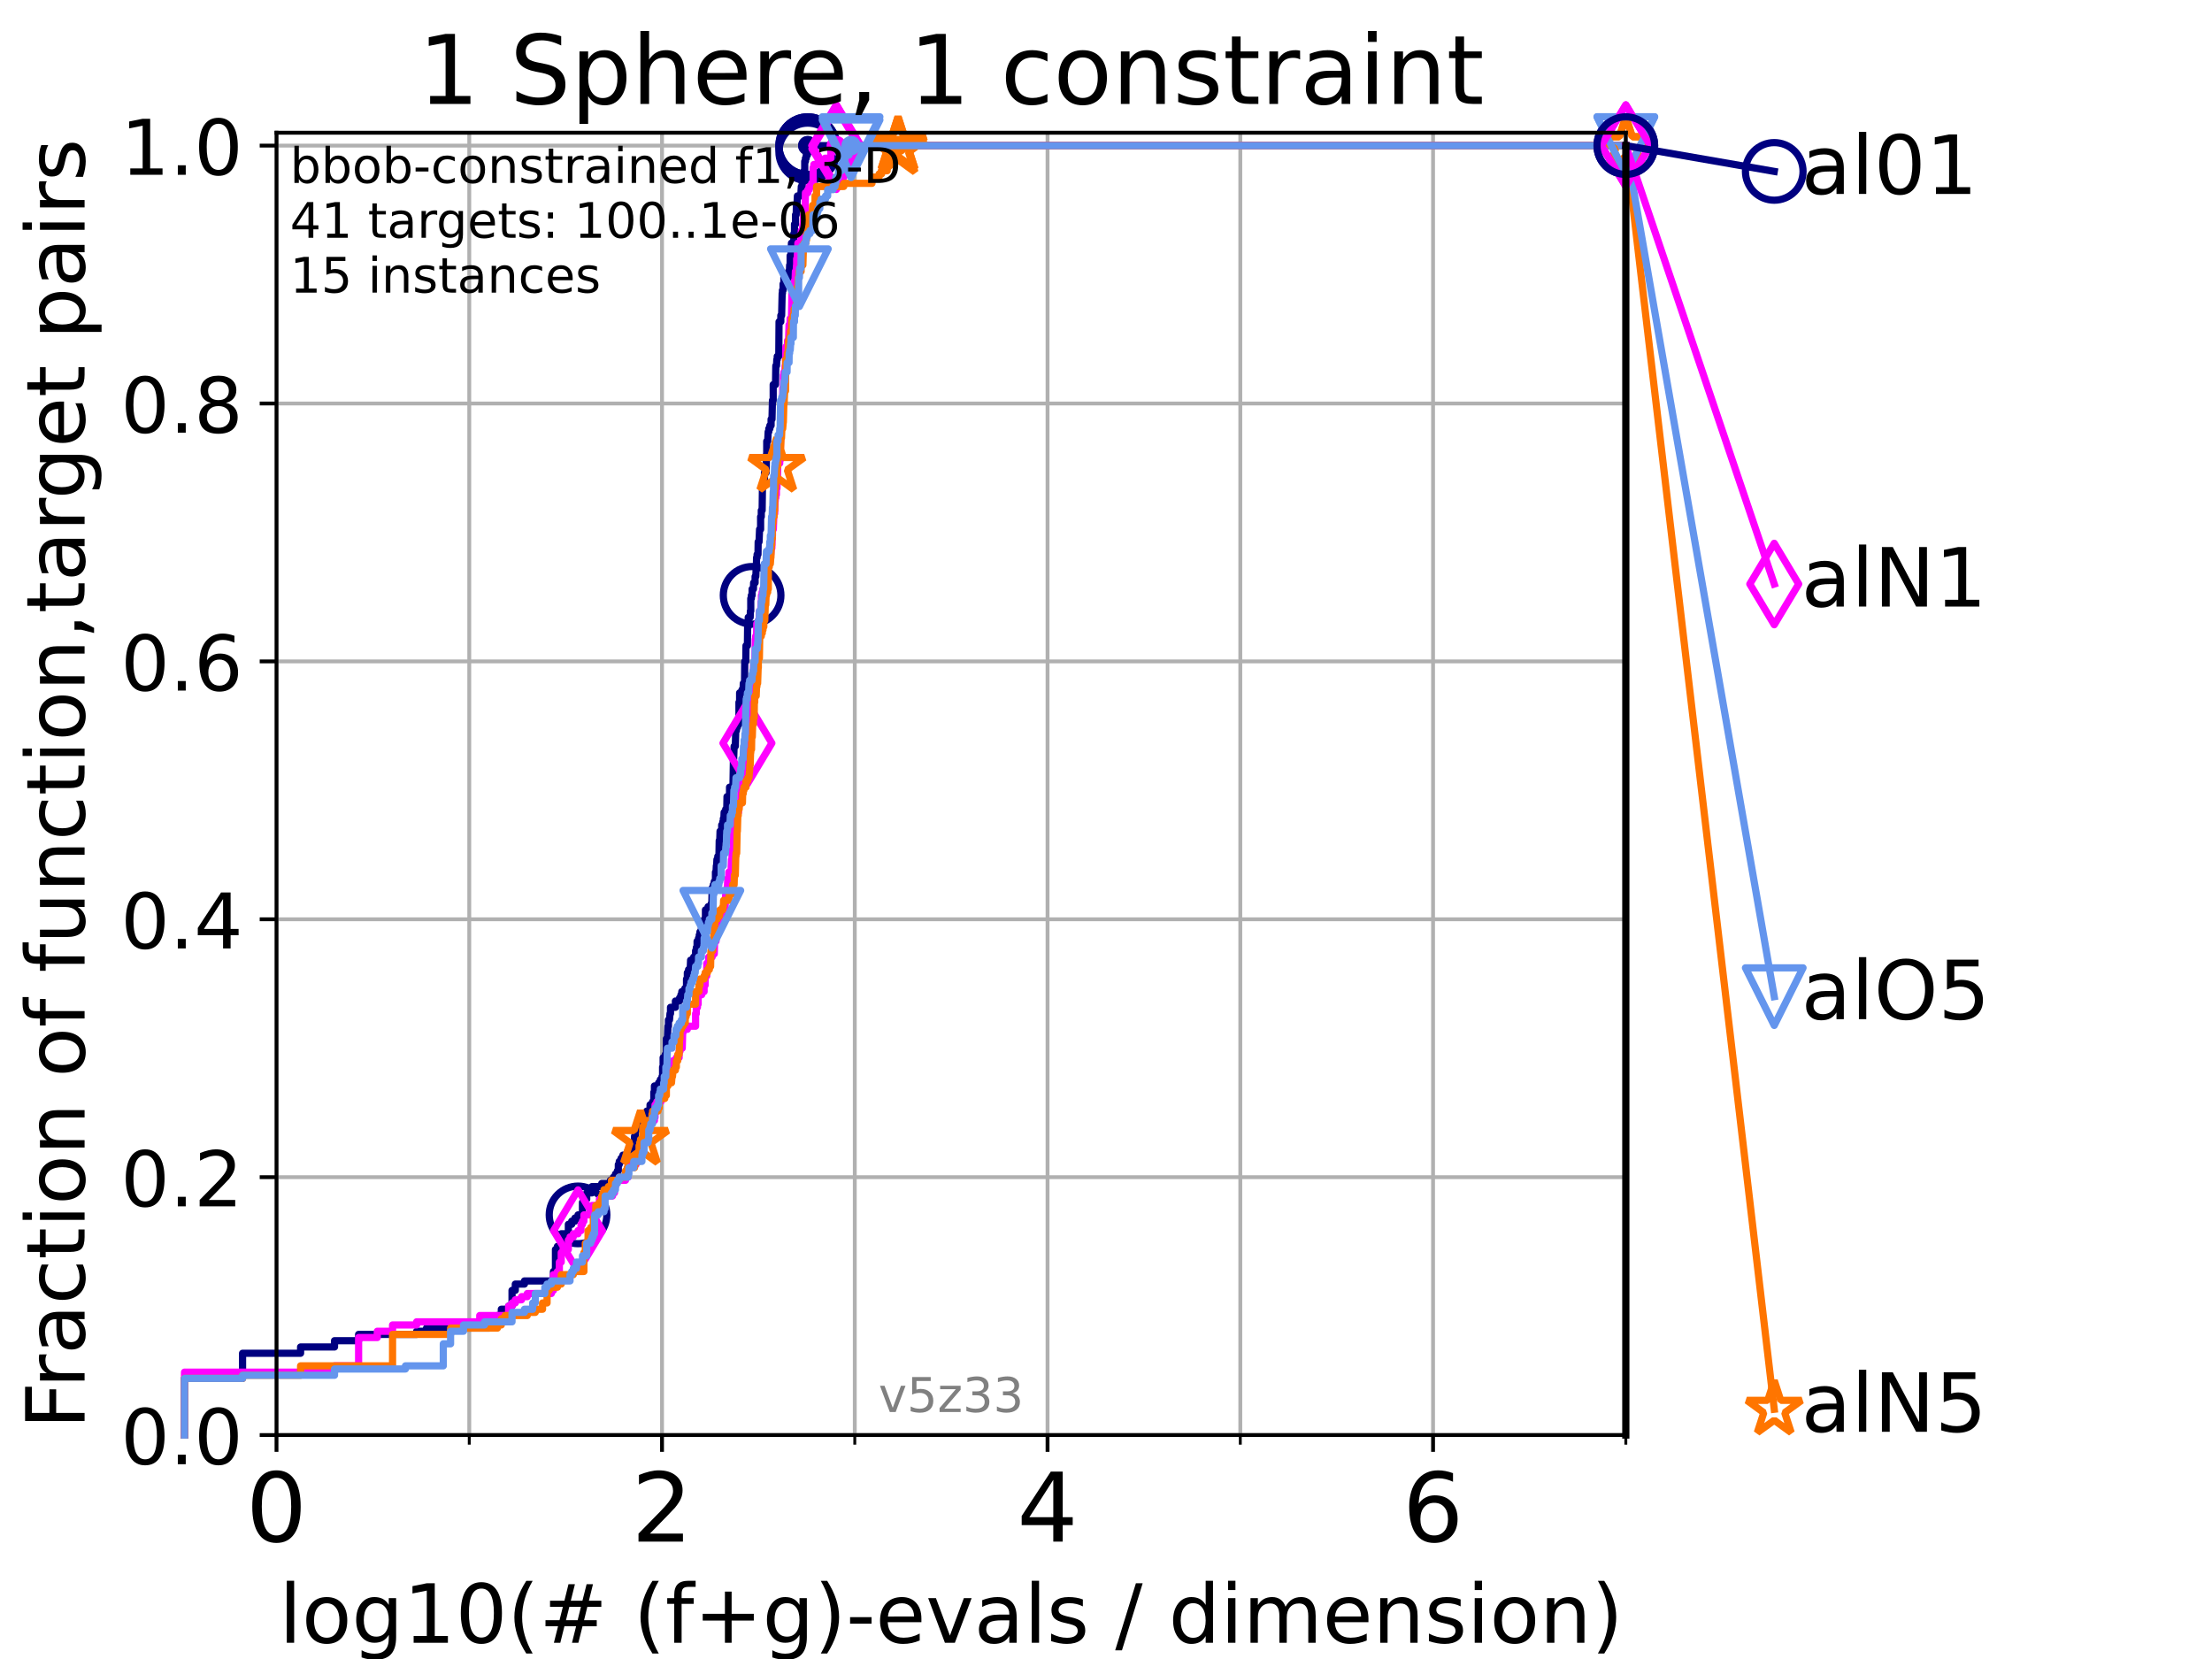 <?xml version="1.0" encoding="utf-8" standalone="no"?>
<!DOCTYPE svg PUBLIC "-//W3C//DTD SVG 1.1//EN"
  "http://www.w3.org/Graphics/SVG/1.1/DTD/svg11.dtd">
<!-- Created with matplotlib (https://matplotlib.org/) -->
<svg height="345.6pt" version="1.1" viewBox="0 0 460.8 345.6" width="460.8pt" xmlns="http://www.w3.org/2000/svg" xmlns:xlink="http://www.w3.org/1999/xlink">
 <defs>
  <style type="text/css">*{stroke-linecap:butt;stroke-linejoin:round;}</style>
 </defs>
 <g id="figure_1">
  <g id="patch_1">
   <path d="M 0 345.6 
L 460.8 345.6 
L 460.8 0 
L 0 0 
z
" style="fill:#ffffff;"/>
  </g>
  <g id="axes_1">
   <g id="patch_2">
    <path d="M 57.6 298.944 
L 338.688 298.944 
L 338.688 27.648 
L 57.6 27.648 
z
" style="fill:#ffffff;"/>
   </g>
   <g id="matplotlib.axis_1">
    <g id="xtick_1">
     <g id="line2d_1">
      <path clip-path="url(#p7c56271fa0)" d="M 57.6 298.944 
L 57.6 27.648 
" style="fill:none;stroke:#b0b0b0;stroke-linecap:square;stroke-width:0.8;"/>
     </g>
     <g id="line2d_2">
      <defs>
       <path d="M 0 0 
L 0 3.5 
" id="mead7cc5123" style="stroke:#000000;stroke-width:0.8;"/>
      </defs>
      <g>
       <use style="stroke:#000000;stroke-width:0.8;" x="57.6" xlink:href="#mead7cc5123" y="298.944"/>
      </g>
     </g>
     <g id="text_1">
      <!-- 0 -->
      <g transform="translate(51.237 321.141)scale(0.2 -0.2)">
       <defs>
        <path d="M 31.781 66.406 
Q 24.172 66.406 20.328 58.906 
Q 16.5 51.422 16.5 36.375 
Q 16.5 21.391 20.328 13.891 
Q 24.172 6.391 31.781 6.391 
Q 39.453 6.391 43.281 13.891 
Q 47.125 21.391 47.125 36.375 
Q 47.125 51.422 43.281 58.906 
Q 39.453 66.406 31.781 66.406 
z
M 31.781 74.219 
Q 44.047 74.219 50.516 64.516 
Q 56.984 54.828 56.984 36.375 
Q 56.984 17.969 50.516 8.266 
Q 44.047 -1.422 31.781 -1.422 
Q 19.531 -1.422 13.062 8.266 
Q 6.594 17.969 6.594 36.375 
Q 6.594 54.828 13.062 64.516 
Q 19.531 74.219 31.781 74.219 
z
" id="DejaVuSans-48"/>
       </defs>
       <use xlink:href="#DejaVuSans-48"/>
      </g>
     </g>
    </g>
    <g id="xtick_2">
     <g id="line2d_3">
      <path clip-path="url(#p7c56271fa0)" d="M 137.911 298.944 
L 137.911 27.648 
" style="fill:none;stroke:#b0b0b0;stroke-linecap:square;stroke-width:0.8;"/>
     </g>
     <g id="line2d_4">
      <g>
       <use style="stroke:#000000;stroke-width:0.8;" x="137.911" xlink:href="#mead7cc5123" y="298.944"/>
      </g>
     </g>
     <g id="text_2">
      <!-- 2 -->
      <g transform="translate(131.548 321.141)scale(0.2 -0.2)">
       <defs>
        <path d="M 19.188 8.297 
L 53.609 8.297 
L 53.609 0 
L 7.328 0 
L 7.328 8.297 
Q 12.938 14.109 22.625 23.891 
Q 32.328 33.688 34.812 36.531 
Q 39.547 41.844 41.422 45.531 
Q 43.312 49.219 43.312 52.781 
Q 43.312 58.594 39.234 62.25 
Q 35.156 65.922 28.609 65.922 
Q 23.969 65.922 18.812 64.312 
Q 13.672 62.703 7.812 59.422 
L 7.812 69.391 
Q 13.766 71.781 18.938 73 
Q 24.125 74.219 28.422 74.219 
Q 39.75 74.219 46.484 68.547 
Q 53.219 62.891 53.219 53.422 
Q 53.219 48.922 51.531 44.891 
Q 49.859 40.875 45.406 35.406 
Q 44.188 33.984 37.641 27.219 
Q 31.109 20.453 19.188 8.297 
z
" id="DejaVuSans-50"/>
       </defs>
       <use xlink:href="#DejaVuSans-50"/>
      </g>
     </g>
    </g>
    <g id="xtick_3">
     <g id="line2d_5">
      <path clip-path="url(#p7c56271fa0)" d="M 218.222 298.944 
L 218.222 27.648 
" style="fill:none;stroke:#b0b0b0;stroke-linecap:square;stroke-width:0.8;"/>
     </g>
     <g id="line2d_6">
      <g>
       <use style="stroke:#000000;stroke-width:0.8;" x="218.222" xlink:href="#mead7cc5123" y="298.944"/>
      </g>
     </g>
     <g id="text_3">
      <!-- 4 -->
      <g transform="translate(211.859 321.141)scale(0.2 -0.2)">
       <defs>
        <path d="M 37.797 64.312 
L 12.891 25.391 
L 37.797 25.391 
z
M 35.203 72.906 
L 47.609 72.906 
L 47.609 25.391 
L 58.016 25.391 
L 58.016 17.188 
L 47.609 17.188 
L 47.609 0 
L 37.797 0 
L 37.797 17.188 
L 4.891 17.188 
L 4.891 26.703 
z
" id="DejaVuSans-52"/>
       </defs>
       <use xlink:href="#DejaVuSans-52"/>
      </g>
     </g>
    </g>
    <g id="xtick_4">
     <g id="line2d_7">
      <path clip-path="url(#p7c56271fa0)" d="M 298.533 298.944 
L 298.533 27.648 
" style="fill:none;stroke:#b0b0b0;stroke-linecap:square;stroke-width:0.8;"/>
     </g>
     <g id="line2d_8">
      <g>
       <use style="stroke:#000000;stroke-width:0.8;" x="298.533" xlink:href="#mead7cc5123" y="298.944"/>
      </g>
     </g>
     <g id="text_4">
      <!-- 6 -->
      <g transform="translate(292.17 321.141)scale(0.2 -0.2)">
       <defs>
        <path d="M 33.016 40.375 
Q 26.375 40.375 22.484 35.828 
Q 18.609 31.297 18.609 23.391 
Q 18.609 15.531 22.484 10.953 
Q 26.375 6.391 33.016 6.391 
Q 39.656 6.391 43.531 10.953 
Q 47.406 15.531 47.406 23.391 
Q 47.406 31.297 43.531 35.828 
Q 39.656 40.375 33.016 40.375 
z
M 52.594 71.297 
L 52.594 62.312 
Q 48.875 64.062 45.094 64.984 
Q 41.312 65.922 37.594 65.922 
Q 27.828 65.922 22.672 59.328 
Q 17.531 52.734 16.797 39.406 
Q 19.672 43.656 24.016 45.922 
Q 28.375 48.188 33.594 48.188 
Q 44.578 48.188 50.953 41.516 
Q 57.328 34.859 57.328 23.391 
Q 57.328 12.156 50.688 5.359 
Q 44.047 -1.422 33.016 -1.422 
Q 20.359 -1.422 13.672 8.266 
Q 6.984 17.969 6.984 36.375 
Q 6.984 53.656 15.188 63.938 
Q 23.391 74.219 37.203 74.219 
Q 40.922 74.219 44.703 73.484 
Q 48.484 72.75 52.594 71.297 
z
" id="DejaVuSans-54"/>
       </defs>
       <use xlink:href="#DejaVuSans-54"/>
      </g>
     </g>
    </g>
    <g id="xtick_5">
     <g id="line2d_9">
      <path clip-path="url(#p7c56271fa0)" d="M 97.755 298.944 
L 97.755 27.648 
" style="fill:none;stroke:#b0b0b0;stroke-linecap:square;stroke-width:0.8;"/>
     </g>
     <g id="line2d_10">
      <defs>
       <path d="M 0 0 
L 0 2 
" id="mbff5c7e541" style="stroke:#000000;stroke-width:0.6;"/>
      </defs>
      <g>
       <use style="stroke:#000000;stroke-width:0.6;" x="97.755" xlink:href="#mbff5c7e541" y="298.944"/>
      </g>
     </g>
    </g>
    <g id="xtick_6">
     <g id="line2d_11">
      <path clip-path="url(#p7c56271fa0)" d="M 178.066 298.944 
L 178.066 27.648 
" style="fill:none;stroke:#b0b0b0;stroke-linecap:square;stroke-width:0.8;"/>
     </g>
     <g id="line2d_12">
      <g>
       <use style="stroke:#000000;stroke-width:0.6;" x="178.066" xlink:href="#mbff5c7e541" y="298.944"/>
      </g>
     </g>
    </g>
    <g id="xtick_7">
     <g id="line2d_13">
      <path clip-path="url(#p7c56271fa0)" d="M 258.377 298.944 
L 258.377 27.648 
" style="fill:none;stroke:#b0b0b0;stroke-linecap:square;stroke-width:0.8;"/>
     </g>
     <g id="line2d_14">
      <g>
       <use style="stroke:#000000;stroke-width:0.6;" x="258.377" xlink:href="#mbff5c7e541" y="298.944"/>
      </g>
     </g>
    </g>
    <g id="xtick_8">
     <g id="line2d_15">
      <path clip-path="url(#p7c56271fa0)" d="M 338.688 298.944 
L 338.688 27.648 
" style="fill:none;stroke:#b0b0b0;stroke-linecap:square;stroke-width:0.8;"/>
     </g>
     <g id="line2d_16">
      <g>
       <use style="stroke:#000000;stroke-width:0.6;" x="338.688" xlink:href="#mbff5c7e541" y="298.944"/>
      </g>
     </g>
    </g>
    <g id="text_5">
     <!-- log10(# (f+g)-evals / dimension) -->
     <g transform="translate(58.145 342.218)scale(0.17 -0.17)">
      <defs>
       <path d="M 9.422 75.984 
L 18.406 75.984 
L 18.406 0 
L 9.422 0 
z
" id="DejaVuSans-108"/>
       <path d="M 30.609 48.391 
Q 23.391 48.391 19.188 42.75 
Q 14.984 37.109 14.984 27.297 
Q 14.984 17.484 19.156 11.844 
Q 23.344 6.203 30.609 6.203 
Q 37.797 6.203 41.984 11.859 
Q 46.188 17.531 46.188 27.297 
Q 46.188 37.016 41.984 42.703 
Q 37.797 48.391 30.609 48.391 
z
M 30.609 56 
Q 42.328 56 49.016 48.375 
Q 55.719 40.766 55.719 27.297 
Q 55.719 13.875 49.016 6.219 
Q 42.328 -1.422 30.609 -1.422 
Q 18.844 -1.422 12.172 6.219 
Q 5.516 13.875 5.516 27.297 
Q 5.516 40.766 12.172 48.375 
Q 18.844 56 30.609 56 
z
" id="DejaVuSans-111"/>
       <path d="M 45.406 27.984 
Q 45.406 37.75 41.375 43.109 
Q 37.359 48.484 30.078 48.484 
Q 22.859 48.484 18.828 43.109 
Q 14.797 37.75 14.797 27.984 
Q 14.797 18.266 18.828 12.891 
Q 22.859 7.516 30.078 7.516 
Q 37.359 7.516 41.375 12.891 
Q 45.406 18.266 45.406 27.984 
z
M 54.391 6.781 
Q 54.391 -7.172 48.188 -13.984 
Q 42 -20.797 29.203 -20.797 
Q 24.469 -20.797 20.266 -20.094 
Q 16.062 -19.391 12.109 -17.922 
L 12.109 -9.188 
Q 16.062 -11.328 19.922 -12.344 
Q 23.781 -13.375 27.781 -13.375 
Q 36.625 -13.375 41.016 -8.766 
Q 45.406 -4.156 45.406 5.172 
L 45.406 9.625 
Q 42.625 4.781 38.281 2.391 
Q 33.938 0 27.875 0 
Q 17.828 0 11.672 7.656 
Q 5.516 15.328 5.516 27.984 
Q 5.516 40.672 11.672 48.328 
Q 17.828 56 27.875 56 
Q 33.938 56 38.281 53.609 
Q 42.625 51.219 45.406 46.391 
L 45.406 54.688 
L 54.391 54.688 
z
" id="DejaVuSans-103"/>
       <path d="M 12.406 8.297 
L 28.516 8.297 
L 28.516 63.922 
L 10.984 60.406 
L 10.984 69.391 
L 28.422 72.906 
L 38.281 72.906 
L 38.281 8.297 
L 54.391 8.297 
L 54.391 0 
L 12.406 0 
z
" id="DejaVuSans-49"/>
       <path d="M 31 75.875 
Q 24.469 64.656 21.281 53.656 
Q 18.109 42.672 18.109 31.391 
Q 18.109 20.125 21.312 9.062 
Q 24.516 -2 31 -13.188 
L 23.188 -13.188 
Q 15.875 -1.703 12.234 9.375 
Q 8.594 20.453 8.594 31.391 
Q 8.594 42.281 12.203 53.312 
Q 15.828 64.359 23.188 75.875 
z
" id="DejaVuSans-40"/>
       <path d="M 51.125 44 
L 36.922 44 
L 32.812 27.688 
L 47.125 27.688 
z
M 43.797 71.781 
L 38.719 51.516 
L 52.984 51.516 
L 58.109 71.781 
L 65.922 71.781 
L 60.891 51.516 
L 76.125 51.516 
L 76.125 44 
L 58.984 44 
L 54.984 27.688 
L 70.516 27.688 
L 70.516 20.219 
L 53.078 20.219 
L 48 0 
L 40.188 0 
L 45.219 20.219 
L 30.906 20.219 
L 25.875 0 
L 18.016 0 
L 23.094 20.219 
L 7.719 20.219 
L 7.719 27.688 
L 24.906 27.688 
L 29 44 
L 13.281 44 
L 13.281 51.516 
L 30.906 51.516 
L 35.891 71.781 
z
" id="DejaVuSans-35"/>
       <path id="DejaVuSans-32"/>
       <path d="M 37.109 75.984 
L 37.109 68.5 
L 28.516 68.5 
Q 23.688 68.5 21.797 66.547 
Q 19.922 64.594 19.922 59.516 
L 19.922 54.688 
L 34.719 54.688 
L 34.719 47.703 
L 19.922 47.703 
L 19.922 0 
L 10.891 0 
L 10.891 47.703 
L 2.297 47.703 
L 2.297 54.688 
L 10.891 54.688 
L 10.891 58.5 
Q 10.891 67.625 15.141 71.797 
Q 19.391 75.984 28.609 75.984 
z
" id="DejaVuSans-102"/>
       <path d="M 46 62.703 
L 46 35.5 
L 73.188 35.5 
L 73.188 27.203 
L 46 27.203 
L 46 0 
L 37.797 0 
L 37.797 27.203 
L 10.594 27.203 
L 10.594 35.5 
L 37.797 35.5 
L 37.797 62.703 
z
" id="DejaVuSans-43"/>
       <path d="M 8.016 75.875 
L 15.828 75.875 
Q 23.141 64.359 26.781 53.312 
Q 30.422 42.281 30.422 31.391 
Q 30.422 20.453 26.781 9.375 
Q 23.141 -1.703 15.828 -13.188 
L 8.016 -13.188 
Q 14.5 -2 17.703 9.062 
Q 20.906 20.125 20.906 31.391 
Q 20.906 42.672 17.703 53.656 
Q 14.5 64.656 8.016 75.875 
z
" id="DejaVuSans-41"/>
       <path d="M 4.891 31.391 
L 31.203 31.391 
L 31.203 23.391 
L 4.891 23.391 
z
" id="DejaVuSans-45"/>
       <path d="M 56.203 29.594 
L 56.203 25.203 
L 14.891 25.203 
Q 15.484 15.922 20.484 11.062 
Q 25.484 6.203 34.422 6.203 
Q 39.594 6.203 44.453 7.469 
Q 49.312 8.734 54.109 11.281 
L 54.109 2.781 
Q 49.266 0.734 44.188 -0.344 
Q 39.109 -1.422 33.891 -1.422 
Q 20.797 -1.422 13.156 6.188 
Q 5.516 13.812 5.516 26.812 
Q 5.516 40.234 12.766 48.109 
Q 20.016 56 32.328 56 
Q 43.359 56 49.781 48.891 
Q 56.203 41.797 56.203 29.594 
z
M 47.219 32.234 
Q 47.125 39.594 43.094 43.984 
Q 39.062 48.391 32.422 48.391 
Q 24.906 48.391 20.391 44.141 
Q 15.875 39.891 15.188 32.172 
z
" id="DejaVuSans-101"/>
       <path d="M 2.984 54.688 
L 12.5 54.688 
L 29.594 8.797 
L 46.688 54.688 
L 56.203 54.688 
L 35.688 0 
L 23.484 0 
z
" id="DejaVuSans-118"/>
       <path d="M 34.281 27.484 
Q 23.391 27.484 19.188 25 
Q 14.984 22.516 14.984 16.5 
Q 14.984 11.719 18.141 8.906 
Q 21.297 6.109 26.703 6.109 
Q 34.188 6.109 38.703 11.406 
Q 43.219 16.703 43.219 25.484 
L 43.219 27.484 
z
M 52.203 31.203 
L 52.203 0 
L 43.219 0 
L 43.219 8.297 
Q 40.141 3.328 35.547 0.953 
Q 30.953 -1.422 24.312 -1.422 
Q 15.922 -1.422 10.953 3.297 
Q 6 8.016 6 15.922 
Q 6 25.141 12.172 29.828 
Q 18.359 34.516 30.609 34.516 
L 43.219 34.516 
L 43.219 35.406 
Q 43.219 41.609 39.141 45 
Q 35.062 48.391 27.688 48.391 
Q 23 48.391 18.547 47.266 
Q 14.109 46.141 10.016 43.891 
L 10.016 52.203 
Q 14.938 54.109 19.578 55.047 
Q 24.219 56 28.609 56 
Q 40.484 56 46.344 49.844 
Q 52.203 43.703 52.203 31.203 
z
" id="DejaVuSans-97"/>
       <path d="M 44.281 53.078 
L 44.281 44.578 
Q 40.484 46.531 36.375 47.5 
Q 32.281 48.484 27.875 48.484 
Q 21.188 48.484 17.844 46.438 
Q 14.5 44.391 14.5 40.281 
Q 14.5 37.156 16.891 35.375 
Q 19.281 33.594 26.516 31.984 
L 29.594 31.297 
Q 39.156 29.25 43.188 25.516 
Q 47.219 21.781 47.219 15.094 
Q 47.219 7.469 41.188 3.016 
Q 35.156 -1.422 24.609 -1.422 
Q 20.219 -1.422 15.453 -0.562 
Q 10.688 0.297 5.422 2 
L 5.422 11.281 
Q 10.406 8.688 15.234 7.391 
Q 20.062 6.109 24.812 6.109 
Q 31.156 6.109 34.562 8.281 
Q 37.984 10.453 37.984 14.406 
Q 37.984 18.062 35.516 20.016 
Q 33.062 21.969 24.703 23.781 
L 21.578 24.516 
Q 13.234 26.266 9.516 29.906 
Q 5.812 33.547 5.812 39.891 
Q 5.812 47.609 11.281 51.797 
Q 16.75 56 26.812 56 
Q 31.781 56 36.172 55.266 
Q 40.578 54.547 44.281 53.078 
z
" id="DejaVuSans-115"/>
       <path d="M 25.391 72.906 
L 33.688 72.906 
L 8.297 -9.281 
L 0 -9.281 
z
" id="DejaVuSans-47"/>
       <path d="M 45.406 46.391 
L 45.406 75.984 
L 54.391 75.984 
L 54.391 0 
L 45.406 0 
L 45.406 8.203 
Q 42.578 3.328 38.25 0.953 
Q 33.938 -1.422 27.875 -1.422 
Q 17.969 -1.422 11.734 6.484 
Q 5.516 14.406 5.516 27.297 
Q 5.516 40.188 11.734 48.094 
Q 17.969 56 27.875 56 
Q 33.938 56 38.25 53.625 
Q 42.578 51.266 45.406 46.391 
z
M 14.797 27.297 
Q 14.797 17.391 18.875 11.75 
Q 22.953 6.109 30.078 6.109 
Q 37.203 6.109 41.297 11.75 
Q 45.406 17.391 45.406 27.297 
Q 45.406 37.203 41.297 42.844 
Q 37.203 48.484 30.078 48.484 
Q 22.953 48.484 18.875 42.844 
Q 14.797 37.203 14.797 27.297 
z
" id="DejaVuSans-100"/>
       <path d="M 9.422 54.688 
L 18.406 54.688 
L 18.406 0 
L 9.422 0 
z
M 9.422 75.984 
L 18.406 75.984 
L 18.406 64.594 
L 9.422 64.594 
z
" id="DejaVuSans-105"/>
       <path d="M 52 44.188 
Q 55.375 50.25 60.062 53.125 
Q 64.75 56 71.094 56 
Q 79.641 56 84.281 50.016 
Q 88.922 44.047 88.922 33.016 
L 88.922 0 
L 79.891 0 
L 79.891 32.719 
Q 79.891 40.578 77.094 44.375 
Q 74.312 48.188 68.609 48.188 
Q 61.625 48.188 57.562 43.547 
Q 53.516 38.922 53.516 30.906 
L 53.516 0 
L 44.484 0 
L 44.484 32.719 
Q 44.484 40.625 41.703 44.406 
Q 38.922 48.188 33.109 48.188 
Q 26.219 48.188 22.156 43.531 
Q 18.109 38.875 18.109 30.906 
L 18.109 0 
L 9.078 0 
L 9.078 54.688 
L 18.109 54.688 
L 18.109 46.188 
Q 21.188 51.219 25.484 53.609 
Q 29.781 56 35.688 56 
Q 41.656 56 45.828 52.969 
Q 50 49.953 52 44.188 
z
" id="DejaVuSans-109"/>
       <path d="M 54.891 33.016 
L 54.891 0 
L 45.906 0 
L 45.906 32.719 
Q 45.906 40.484 42.875 44.328 
Q 39.844 48.188 33.797 48.188 
Q 26.516 48.188 22.312 43.547 
Q 18.109 38.922 18.109 30.906 
L 18.109 0 
L 9.078 0 
L 9.078 54.688 
L 18.109 54.688 
L 18.109 46.188 
Q 21.344 51.125 25.703 53.562 
Q 30.078 56 35.797 56 
Q 45.219 56 50.047 50.172 
Q 54.891 44.344 54.891 33.016 
z
" id="DejaVuSans-110"/>
      </defs>
      <use xlink:href="#DejaVuSans-108"/>
      <use x="27.783" xlink:href="#DejaVuSans-111"/>
      <use x="88.965" xlink:href="#DejaVuSans-103"/>
      <use x="152.441" xlink:href="#DejaVuSans-49"/>
      <use x="216.064" xlink:href="#DejaVuSans-48"/>
      <use x="279.688" xlink:href="#DejaVuSans-40"/>
      <use x="318.701" xlink:href="#DejaVuSans-35"/>
      <use x="402.49" xlink:href="#DejaVuSans-32"/>
      <use x="434.277" xlink:href="#DejaVuSans-40"/>
      <use x="473.291" xlink:href="#DejaVuSans-102"/>
      <use x="508.496" xlink:href="#DejaVuSans-43"/>
      <use x="592.285" xlink:href="#DejaVuSans-103"/>
      <use x="655.762" xlink:href="#DejaVuSans-41"/>
      <use x="694.775" xlink:href="#DejaVuSans-45"/>
      <use x="730.859" xlink:href="#DejaVuSans-101"/>
      <use x="792.383" xlink:href="#DejaVuSans-118"/>
      <use x="851.562" xlink:href="#DejaVuSans-97"/>
      <use x="912.842" xlink:href="#DejaVuSans-108"/>
      <use x="940.625" xlink:href="#DejaVuSans-115"/>
      <use x="992.725" xlink:href="#DejaVuSans-32"/>
      <use x="1024.512" xlink:href="#DejaVuSans-47"/>
      <use x="1058.203" xlink:href="#DejaVuSans-32"/>
      <use x="1089.99" xlink:href="#DejaVuSans-100"/>
      <use x="1153.467" xlink:href="#DejaVuSans-105"/>
      <use x="1181.25" xlink:href="#DejaVuSans-109"/>
      <use x="1278.662" xlink:href="#DejaVuSans-101"/>
      <use x="1340.186" xlink:href="#DejaVuSans-110"/>
      <use x="1403.564" xlink:href="#DejaVuSans-115"/>
      <use x="1455.664" xlink:href="#DejaVuSans-105"/>
      <use x="1483.447" xlink:href="#DejaVuSans-111"/>
      <use x="1544.629" xlink:href="#DejaVuSans-110"/>
      <use x="1608.008" xlink:href="#DejaVuSans-41"/>
     </g>
    </g>
   </g>
   <g id="matplotlib.axis_2">
    <g id="ytick_1">
     <g id="line2d_17">
      <path clip-path="url(#p7c56271fa0)" d="M 57.6 298.944 
L 338.688 298.944 
" style="fill:none;stroke:#b0b0b0;stroke-linecap:square;stroke-width:0.8;"/>
     </g>
     <g id="line2d_18">
      <defs>
       <path d="M 0 0 
L -3.5 0 
" id="ma724dbbf90" style="stroke:#000000;stroke-width:0.8;"/>
      </defs>
      <g>
       <use style="stroke:#000000;stroke-width:0.8;" x="57.6" xlink:href="#ma724dbbf90" y="298.944"/>
      </g>
     </g>
     <g id="text_6">
      <!-- 0.0 -->
      <g transform="translate(25.155 305.023)scale(0.16 -0.16)">
       <defs>
        <path d="M 10.688 12.406 
L 21 12.406 
L 21 0 
L 10.688 0 
z
" id="DejaVuSans-46"/>
       </defs>
       <use xlink:href="#DejaVuSans-48"/>
       <use x="63.623" xlink:href="#DejaVuSans-46"/>
       <use x="95.41" xlink:href="#DejaVuSans-48"/>
      </g>
     </g>
    </g>
    <g id="ytick_2">
     <g id="line2d_19">
      <path clip-path="url(#p7c56271fa0)" d="M 57.6 245.222 
L 338.688 245.222 
" style="fill:none;stroke:#b0b0b0;stroke-linecap:square;stroke-width:0.8;"/>
     </g>
     <g id="line2d_20">
      <g>
       <use style="stroke:#000000;stroke-width:0.8;" x="57.6" xlink:href="#ma724dbbf90" y="245.222"/>
      </g>
     </g>
     <g id="text_7">
      <!-- 0.2 -->
      <g transform="translate(25.155 251.301)scale(0.16 -0.16)">
       <use xlink:href="#DejaVuSans-48"/>
       <use x="63.623" xlink:href="#DejaVuSans-46"/>
       <use x="95.41" xlink:href="#DejaVuSans-50"/>
      </g>
     </g>
    </g>
    <g id="ytick_3">
     <g id="line2d_21">
      <path clip-path="url(#p7c56271fa0)" d="M 57.6 191.5 
L 338.688 191.5 
" style="fill:none;stroke:#b0b0b0;stroke-linecap:square;stroke-width:0.8;"/>
     </g>
     <g id="line2d_22">
      <g>
       <use style="stroke:#000000;stroke-width:0.8;" x="57.6" xlink:href="#ma724dbbf90" y="191.5"/>
      </g>
     </g>
     <g id="text_8">
      <!-- 0.4 -->
      <g transform="translate(25.155 197.579)scale(0.16 -0.16)">
       <use xlink:href="#DejaVuSans-48"/>
       <use x="63.623" xlink:href="#DejaVuSans-46"/>
       <use x="95.41" xlink:href="#DejaVuSans-52"/>
      </g>
     </g>
    </g>
    <g id="ytick_4">
     <g id="line2d_23">
      <path clip-path="url(#p7c56271fa0)" d="M 57.6 137.778 
L 338.688 137.778 
" style="fill:none;stroke:#b0b0b0;stroke-linecap:square;stroke-width:0.8;"/>
     </g>
     <g id="line2d_24">
      <g>
       <use style="stroke:#000000;stroke-width:0.8;" x="57.6" xlink:href="#ma724dbbf90" y="137.778"/>
      </g>
     </g>
     <g id="text_9">
      <!-- 0.6 -->
      <g transform="translate(25.155 143.857)scale(0.16 -0.16)">
       <use xlink:href="#DejaVuSans-48"/>
       <use x="63.623" xlink:href="#DejaVuSans-46"/>
       <use x="95.41" xlink:href="#DejaVuSans-54"/>
      </g>
     </g>
    </g>
    <g id="ytick_5">
     <g id="line2d_25">
      <path clip-path="url(#p7c56271fa0)" d="M 57.6 84.056 
L 338.688 84.056 
" style="fill:none;stroke:#b0b0b0;stroke-linecap:square;stroke-width:0.8;"/>
     </g>
     <g id="line2d_26">
      <g>
       <use style="stroke:#000000;stroke-width:0.8;" x="57.6" xlink:href="#ma724dbbf90" y="84.056"/>
      </g>
     </g>
     <g id="text_10">
      <!-- 0.8 -->
      <g transform="translate(25.155 90.135)scale(0.16 -0.16)">
       <defs>
        <path d="M 31.781 34.625 
Q 24.75 34.625 20.719 30.859 
Q 16.703 27.094 16.703 20.516 
Q 16.703 13.922 20.719 10.156 
Q 24.75 6.391 31.781 6.391 
Q 38.812 6.391 42.859 10.172 
Q 46.922 13.969 46.922 20.516 
Q 46.922 27.094 42.891 30.859 
Q 38.875 34.625 31.781 34.625 
z
M 21.922 38.812 
Q 15.578 40.375 12.031 44.719 
Q 8.5 49.078 8.5 55.328 
Q 8.5 64.062 14.719 69.141 
Q 20.953 74.219 31.781 74.219 
Q 42.672 74.219 48.875 69.141 
Q 55.078 64.062 55.078 55.328 
Q 55.078 49.078 51.531 44.719 
Q 48 40.375 41.703 38.812 
Q 48.828 37.156 52.797 32.312 
Q 56.781 27.484 56.781 20.516 
Q 56.781 9.906 50.312 4.234 
Q 43.844 -1.422 31.781 -1.422 
Q 19.734 -1.422 13.25 4.234 
Q 6.781 9.906 6.781 20.516 
Q 6.781 27.484 10.781 32.312 
Q 14.797 37.156 21.922 38.812 
z
M 18.312 54.391 
Q 18.312 48.734 21.844 45.562 
Q 25.391 42.391 31.781 42.391 
Q 38.141 42.391 41.719 45.562 
Q 45.312 48.734 45.312 54.391 
Q 45.312 60.062 41.719 63.234 
Q 38.141 66.406 31.781 66.406 
Q 25.391 66.406 21.844 63.234 
Q 18.312 60.062 18.312 54.391 
z
" id="DejaVuSans-56"/>
       </defs>
       <use xlink:href="#DejaVuSans-48"/>
       <use x="63.623" xlink:href="#DejaVuSans-46"/>
       <use x="95.41" xlink:href="#DejaVuSans-56"/>
      </g>
     </g>
    </g>
    <g id="ytick_6">
     <g id="line2d_27">
      <path clip-path="url(#p7c56271fa0)" d="M 57.6 30.334 
L 338.688 30.334 
" style="fill:none;stroke:#b0b0b0;stroke-linecap:square;stroke-width:0.8;"/>
     </g>
     <g id="line2d_28">
      <g>
       <use style="stroke:#000000;stroke-width:0.8;" x="57.6" xlink:href="#ma724dbbf90" y="30.334"/>
      </g>
     </g>
     <g id="text_11">
      <!-- 1.0 -->
      <g transform="translate(25.155 36.413)scale(0.16 -0.16)">
       <use xlink:href="#DejaVuSans-49"/>
       <use x="63.623" xlink:href="#DejaVuSans-46"/>
       <use x="95.41" xlink:href="#DejaVuSans-48"/>
      </g>
     </g>
    </g>
    <g id="text_12">
     <!-- Fraction of function,target pairs -->
     <g transform="translate(17.62 297.681)rotate(-90)scale(0.17 -0.17)">
      <defs>
       <path d="M 9.812 72.906 
L 51.703 72.906 
L 51.703 64.594 
L 19.672 64.594 
L 19.672 43.109 
L 48.578 43.109 
L 48.578 34.812 
L 19.672 34.812 
L 19.672 0 
L 9.812 0 
z
" id="DejaVuSans-70"/>
       <path d="M 41.109 46.297 
Q 39.594 47.172 37.812 47.578 
Q 36.031 48 33.891 48 
Q 26.266 48 22.188 43.047 
Q 18.109 38.094 18.109 28.812 
L 18.109 0 
L 9.078 0 
L 9.078 54.688 
L 18.109 54.688 
L 18.109 46.188 
Q 20.953 51.172 25.484 53.578 
Q 30.031 56 36.531 56 
Q 37.453 56 38.578 55.875 
Q 39.703 55.766 41.062 55.516 
z
" id="DejaVuSans-114"/>
       <path d="M 48.781 52.594 
L 48.781 44.188 
Q 44.969 46.297 41.141 47.344 
Q 37.312 48.391 33.406 48.391 
Q 24.656 48.391 19.812 42.844 
Q 14.984 37.312 14.984 27.297 
Q 14.984 17.281 19.812 11.734 
Q 24.656 6.203 33.406 6.203 
Q 37.312 6.203 41.141 7.25 
Q 44.969 8.297 48.781 10.406 
L 48.781 2.094 
Q 45.016 0.344 40.984 -0.531 
Q 36.969 -1.422 32.422 -1.422 
Q 20.062 -1.422 12.781 6.344 
Q 5.516 14.109 5.516 27.297 
Q 5.516 40.672 12.859 48.328 
Q 20.219 56 33.016 56 
Q 37.156 56 41.109 55.141 
Q 45.062 54.297 48.781 52.594 
z
" id="DejaVuSans-99"/>
       <path d="M 18.312 70.219 
L 18.312 54.688 
L 36.812 54.688 
L 36.812 47.703 
L 18.312 47.703 
L 18.312 18.016 
Q 18.312 11.328 20.141 9.422 
Q 21.969 7.516 27.594 7.516 
L 36.812 7.516 
L 36.812 0 
L 27.594 0 
Q 17.188 0 13.234 3.875 
Q 9.281 7.766 9.281 18.016 
L 9.281 47.703 
L 2.688 47.703 
L 2.688 54.688 
L 9.281 54.688 
L 9.281 70.219 
z
" id="DejaVuSans-116"/>
       <path d="M 8.5 21.578 
L 8.5 54.688 
L 17.484 54.688 
L 17.484 21.922 
Q 17.484 14.156 20.5 10.266 
Q 23.531 6.391 29.594 6.391 
Q 36.859 6.391 41.078 11.031 
Q 45.312 15.672 45.312 23.688 
L 45.312 54.688 
L 54.297 54.688 
L 54.297 0 
L 45.312 0 
L 45.312 8.406 
Q 42.047 3.422 37.719 1 
Q 33.406 -1.422 27.688 -1.422 
Q 18.266 -1.422 13.375 4.438 
Q 8.5 10.297 8.5 21.578 
z
M 31.109 56 
z
" id="DejaVuSans-117"/>
       <path d="M 11.719 12.406 
L 22.016 12.406 
L 22.016 4 
L 14.016 -11.625 
L 7.719 -11.625 
L 11.719 4 
z
" id="DejaVuSans-44"/>
       <path d="M 18.109 8.203 
L 18.109 -20.797 
L 9.078 -20.797 
L 9.078 54.688 
L 18.109 54.688 
L 18.109 46.391 
Q 20.953 51.266 25.266 53.625 
Q 29.594 56 35.594 56 
Q 45.562 56 51.781 48.094 
Q 58.016 40.188 58.016 27.297 
Q 58.016 14.406 51.781 6.484 
Q 45.562 -1.422 35.594 -1.422 
Q 29.594 -1.422 25.266 0.953 
Q 20.953 3.328 18.109 8.203 
z
M 48.688 27.297 
Q 48.688 37.203 44.609 42.844 
Q 40.531 48.484 33.406 48.484 
Q 26.266 48.484 22.188 42.844 
Q 18.109 37.203 18.109 27.297 
Q 18.109 17.391 22.188 11.75 
Q 26.266 6.109 33.406 6.109 
Q 40.531 6.109 44.609 11.75 
Q 48.688 17.391 48.688 27.297 
z
" id="DejaVuSans-112"/>
      </defs>
      <use xlink:href="#DejaVuSans-70"/>
      <use x="50.27" xlink:href="#DejaVuSans-114"/>
      <use x="91.383" xlink:href="#DejaVuSans-97"/>
      <use x="152.662" xlink:href="#DejaVuSans-99"/>
      <use x="207.643" xlink:href="#DejaVuSans-116"/>
      <use x="246.852" xlink:href="#DejaVuSans-105"/>
      <use x="274.635" xlink:href="#DejaVuSans-111"/>
      <use x="335.816" xlink:href="#DejaVuSans-110"/>
      <use x="399.195" xlink:href="#DejaVuSans-32"/>
      <use x="430.982" xlink:href="#DejaVuSans-111"/>
      <use x="492.164" xlink:href="#DejaVuSans-102"/>
      <use x="527.369" xlink:href="#DejaVuSans-32"/>
      <use x="559.156" xlink:href="#DejaVuSans-102"/>
      <use x="594.361" xlink:href="#DejaVuSans-117"/>
      <use x="657.74" xlink:href="#DejaVuSans-110"/>
      <use x="721.119" xlink:href="#DejaVuSans-99"/>
      <use x="776.1" xlink:href="#DejaVuSans-116"/>
      <use x="815.309" xlink:href="#DejaVuSans-105"/>
      <use x="843.092" xlink:href="#DejaVuSans-111"/>
      <use x="904.273" xlink:href="#DejaVuSans-110"/>
      <use x="967.652" xlink:href="#DejaVuSans-44"/>
      <use x="999.439" xlink:href="#DejaVuSans-116"/>
      <use x="1038.648" xlink:href="#DejaVuSans-97"/>
      <use x="1099.928" xlink:href="#DejaVuSans-114"/>
      <use x="1139.291" xlink:href="#DejaVuSans-103"/>
      <use x="1202.768" xlink:href="#DejaVuSans-101"/>
      <use x="1264.291" xlink:href="#DejaVuSans-116"/>
      <use x="1303.5" xlink:href="#DejaVuSans-32"/>
      <use x="1335.287" xlink:href="#DejaVuSans-112"/>
      <use x="1398.764" xlink:href="#DejaVuSans-97"/>
      <use x="1460.043" xlink:href="#DejaVuSans-105"/>
      <use x="1487.826" xlink:href="#DejaVuSans-114"/>
      <use x="1528.939" xlink:href="#DejaVuSans-115"/>
     </g>
    </g>
   </g>
   <g id="line2d_29">
    <defs>
     <path d="M 0 1.5 
C 0.398 1.5 0.779 1.342 1.061 1.061 
C 1.342 0.779 1.5 0.398 1.5 0 
C 1.5 -0.398 1.342 -0.779 1.061 -1.061 
C 0.779 -1.342 0.398 -1.5 0 -1.5 
C -0.398 -1.5 -0.779 -1.342 -1.061 -1.061 
C -1.342 -0.779 -1.5 -0.398 -1.5 0 
C -1.5 0.398 -1.342 0.779 -1.061 1.061 
C -0.779 1.342 -0.398 1.5 0 1.5 
z
" id="mb55fa16db0" style="stroke:#000080;"/>
    </defs>
    <g>
     <use style="fill:#000080;stroke:#000080;" x="168.263" xlink:href="#mb55fa16db0" y="30.334"/>
     <use style="fill:#000080;stroke:#000080;" x="168.263" xlink:href="#mb55fa16db0" y="30.334"/>
    </g>
   </g>
   <g id="line2d_30">
    <path d="M 38.441 298.944 
L 38.441 287.151 
L 50.529 287.151 
L 50.529 281.91 
L 62.617 281.91 
L 62.617 280.6 
L 69.688 280.6 
L 69.688 279.29 
L 74.705 279.29 
L 74.705 277.979 
L 86.793 277.979 
L 86.793 277.324 
L 88.847 277.324 
L 88.847 276.669 
L 101.878 276.669 
L 101.878 276.014 
L 102.772 276.014 
L 102.772 275.359 
L 103.623 275.359 
L 103.623 274.048 
L 104.435 274.048 
L 104.435 272.738 
L 105.952 272.738 
L 105.952 272.083 
L 106.664 272.083 
L 106.664 268.807 
L 107.348 268.807 
L 107.348 267.497 
L 109.252 267.497 
L 109.252 266.842 
L 115.291 266.842 
L 115.291 264.876 
L 115.711 264.876 
L 115.711 260.29 
L 116.122 260.29 
L 116.122 259.635 
L 116.914 259.635 
L 116.914 257.015 
L 118.4 257.015 
L 118.4 255.049 
L 119.097 255.049 
L 119.097 254.394 
L 119.768 254.394 
L 119.768 253.739 
L 120.414 253.739 
L 120.414 253.084 
L 121.34 253.084 
L 121.34 250.463 
L 121.638 250.463 
L 121.638 249.808 
L 122.22 249.808 
L 122.22 248.498 
L 123.327 248.498 
L 123.327 247.187 
L 125.352 247.187 
L 125.352 246.532 
L 127.165 246.532 
L 127.165 245.877 
L 127.799 245.877 
L 127.799 245.222 
L 128.21 245.222 
L 128.21 244.567 
L 128.611 244.567 
L 128.611 243.912 
L 128.808 243.912 
L 128.808 242.601 
L 129.002 242.601 
L 129.002 241.946 
L 129.386 241.946 
L 129.386 241.291 
L 129.761 241.291 
L 129.761 240.636 
L 130.665 240.636 
L 130.665 239.981 
L 131.856 239.981 
L 131.856 238.671 
L 132.182 238.671 
L 132.182 236.705 
L 132.343 236.705 
L 132.343 235.395 
L 132.66 235.395 
L 132.66 234.74 
L 132.971 234.74 
L 132.971 233.429 
L 134.019 233.429 
L 134.019 232.774 
L 134.308 232.774 
L 134.308 232.119 
L 134.731 232.119 
L 134.731 231.464 
L 135.415 231.464 
L 135.415 230.154 
L 135.944 230.154 
L 135.944 229.499 
L 136.202 229.499 
L 136.202 227.533 
L 136.33 227.533 
L 136.33 226.223 
L 137.199 226.223 
L 137.199 225.568 
L 137.559 225.568 
L 137.559 224.912 
L 137.911 224.912 
L 137.911 224.257 
L 138.027 224.257 
L 138.027 222.292 
L 138.142 222.292 
L 138.142 220.326 
L 138.595 220.326 
L 138.595 219.671 
L 138.817 219.671 
L 138.817 216.396 
L 139.036 216.396 
L 139.145 213.775 
L 139.253 213.775 
L 139.253 212.465 
L 139.467 212.465 
L 139.573 211.154 
L 139.678 211.154 
L 139.678 209.844 
L 140.699 209.844 
L 140.699 208.534 
L 141.568 208.534 
L 141.568 207.879 
L 141.849 207.879 
L 141.849 207.224 
L 142.033 207.224 
L 142.033 206.568 
L 142.664 206.568 
L 142.664 205.913 
L 143.015 205.913 
L 143.015 203.948 
L 143.187 203.948 
L 143.187 202.638 
L 143.443 202.638 
L 143.443 201.982 
L 143.779 201.982 
L 143.862 200.017 
L 144.511 200.017 
L 144.511 199.362 
L 144.904 199.362 
L 144.904 198.052 
L 145.059 198.052 
L 145.059 197.396 
L 145.213 197.396 
L 145.213 196.086 
L 145.516 196.086 
L 145.516 195.431 
L 145.666 195.431 
L 145.666 194.776 
L 145.814 194.776 
L 145.814 194.121 
L 146.107 194.121 
L 146.107 193.465 
L 146.679 193.465 
L 146.749 191.5 
L 146.958 191.5 
L 146.958 189.535 
L 147.503 189.535 
L 147.503 188.879 
L 148.161 188.879 
L 148.161 188.224 
L 148.29 188.224 
L 148.354 184.949 
L 148.608 184.949 
L 148.608 184.293 
L 148.796 184.293 
L 148.796 183.638 
L 149.043 183.638 
L 149.043 181.673 
L 149.165 181.673 
L 149.226 180.363 
L 149.287 180.363 
L 149.347 179.052 
L 149.527 179.052 
L 149.527 178.397 
L 149.765 178.397 
L 149.824 175.121 
L 149.941 175.121 
L 149.999 173.156 
L 150.344 173.156 
L 150.344 171.846 
L 150.571 171.846 
L 150.571 171.191 
L 150.683 171.191 
L 150.683 170.535 
L 150.794 170.535 
L 150.85 169.225 
L 151.179 169.225 
L 151.179 168.57 
L 151.395 168.57 
L 151.448 165.949 
L 151.975 165.949 
L 151.975 163.984 
L 152.687 163.984 
L 152.786 158.088 
L 152.836 158.088 
L 152.934 155.467 
L 153.178 155.467 
L 153.275 152.191 
L 153.419 152.191 
L 153.419 151.536 
L 153.609 151.536 
L 153.609 150.881 
L 153.937 150.881 
L 153.937 146.295 
L 154.075 146.295 
L 154.075 144.33 
L 154.574 144.33 
L 154.574 143.674 
L 154.796 143.674 
L 154.841 142.364 
L 155.103 142.364 
L 155.146 137.778 
L 155.361 137.778 
L 155.404 134.502 
L 155.7 134.502 
L 155.742 130.571 
L 155.867 130.571 
L 155.867 128.606 
L 156.277 128.606 
L 156.318 127.296 
L 156.398 127.296 
L 156.398 124.675 
L 156.519 124.675 
L 156.519 124.02 
L 156.678 124.02 
L 156.678 122.71 
L 156.953 122.71 
L 156.992 121.399 
L 157.301 121.399 
L 157.301 120.089 
L 157.453 120.089 
L 157.529 118.124 
L 157.567 118.124 
L 157.604 116.158 
L 157.717 116.158 
L 157.717 115.503 
L 157.902 115.503 
L 157.939 112.883 
L 158.123 112.883 
L 158.232 110.262 
L 158.448 110.262 
L 158.448 107.641 
L 158.591 107.641 
L 158.591 106.331 
L 158.767 106.331 
L 158.837 101.09 
L 159.046 101.09 
L 159.046 100.435 
L 159.253 100.435 
L 159.253 98.469 
L 159.591 98.469 
L 159.692 94.538 
L 159.725 94.538 
L 159.725 91.918 
L 159.923 91.918 
L 160.022 89.952 
L 160.152 89.952 
L 160.152 89.297 
L 160.378 89.297 
L 160.378 88.642 
L 160.633 88.642 
L 160.633 87.332 
L 160.821 87.332 
L 160.915 83.401 
L 161.07 83.401 
L 161.07 80.125 
L 161.556 80.125 
L 161.615 76.194 
L 161.764 76.194 
L 161.823 74.884 
L 161.912 74.884 
L 161.912 74.229 
L 162.232 74.229 
L 162.289 67.022 
L 162.659 67.022 
L 162.659 65.712 
L 162.827 65.712 
L 162.938 61.126 
L 162.993 61.126 
L 162.993 60.471 
L 163.13 60.471 
L 163.13 59.161 
L 163.294 59.161 
L 163.294 57.85 
L 164.27 57.85 
L 164.27 56.54 
L 164.448 56.54 
L 164.499 55.23 
L 164.6 55.23 
L 164.6 53.264 
L 164.775 53.264 
L 164.874 50.644 
L 165.363 50.644 
L 165.363 48.678 
L 165.507 48.678 
L 165.507 46.713 
L 165.721 46.713 
L 165.721 44.747 
L 165.862 44.747 
L 165.908 42.782 
L 166.025 42.782 
L 166.117 40.816 
L 166.818 40.816 
L 166.929 38.851 
L 167.126 38.851 
L 167.126 36.886 
L 167.492 36.886 
L 167.492 35.575 
L 167.64 35.575 
L 167.64 33.61 
L 167.788 33.61 
L 167.788 32.955 
L 167.955 32.955 
L 167.955 32.3 
L 168.202 32.3 
L 168.263 30.334 
L 338.688 30.334 
L 338.688 30.334 
" style="fill:none;stroke:#000080;stroke-linecap:square;stroke-width:1.5;"/>
   </g>
   <g id="line2d_31">
    <defs>
     <path d="M 0 6 
C 1.591 6 3.117 5.368 4.243 4.243 
C 5.368 3.117 6 1.591 6 0 
C 6 -1.591 5.368 -3.117 4.243 -4.243 
C 3.117 -5.368 1.591 -6 0 -6 
C -1.591 -6 -3.117 -5.368 -4.243 -4.243 
C -5.368 -3.117 -6 -1.591 -6 0 
C -6 1.591 -5.368 3.117 -4.243 4.243 
C -3.117 5.368 -1.591 6 0 6 
z
" id="mb632bb7c62" style="stroke:#000080;stroke-width:1.5;"/>
    </defs>
    <g>
     <use style="fill-opacity:0;stroke:#000080;stroke-width:1.5;" x="120.414" xlink:href="#mb632bb7c62" y="253.084"/>
     <use style="fill-opacity:0;stroke:#000080;stroke-width:1.5;" x="156.678" xlink:href="#mb632bb7c62" y="124.02"/>
     <use style="fill-opacity:0;stroke:#000080;stroke-width:1.5;" x="168.263" xlink:href="#mb632bb7c62" y="31.644"/>
     <use style="fill-opacity:0;stroke:#000080;stroke-width:1.5;" x="168.263" xlink:href="#mb632bb7c62" y="30.334"/>
     <use style="fill-opacity:0;stroke:#000080;stroke-width:1.5;" x="168.263" xlink:href="#mb632bb7c62" y="30.334"/>
     <use style="fill-opacity:0;stroke:#000080;stroke-width:1.5;" x="338.688" xlink:href="#mb632bb7c62" y="30.334"/>
    </g>
   </g>
   <g id="line2d_32">
    <path style="fill:none;stroke:#000080;stroke-linecap:square;stroke-width:1.5;"/>
    <g/>
   </g>
   <g id="line2d_33">
    <defs>
     <path d="M 0 1.5 
C 0.398 1.5 0.779 1.342 1.061 1.061 
C 1.342 0.779 1.5 0.398 1.5 0 
C 1.5 -0.398 1.342 -0.779 1.061 -1.061 
C 0.779 -1.342 0.398 -1.5 0 -1.5 
C -0.398 -1.5 -0.779 -1.342 -1.061 -1.061 
C -1.342 -0.779 -1.5 -0.398 -1.5 0 
C -1.5 0.398 -1.342 0.779 -1.061 1.061 
C -0.779 1.342 -0.398 1.5 0 1.5 
z
" id="m14220c779c" style="stroke:#ff00ff;"/>
    </defs>
    <g>
     <use style="fill:#ff00ff;stroke:#ff00ff;" x="174.233" xlink:href="#m14220c779c" y="30.334"/>
     <use style="fill:#ff00ff;stroke:#ff00ff;" x="174.233" xlink:href="#m14220c779c" y="30.334"/>
    </g>
   </g>
   <g id="line2d_34">
    <path d="M 38.441 298.944 
L 38.441 285.841 
L 69.688 285.841 
L 69.688 284.531 
L 74.705 284.531 
L 74.705 278.634 
L 78.596 278.634 
L 78.596 277.324 
L 81.776 277.324 
L 81.776 276.014 
L 86.793 276.014 
L 86.793 275.359 
L 99.938 275.359 
L 99.938 274.048 
L 105.952 274.048 
L 105.952 272.083 
L 106.664 272.083 
L 106.664 271.428 
L 107.348 271.428 
L 107.348 270.773 
L 108.64 270.773 
L 108.64 270.118 
L 109.843 270.118 
L 109.843 269.462 
L 114.86 269.462 
L 114.86 268.807 
L 115.291 268.807 
L 115.291 265.532 
L 116.122 265.532 
L 116.122 264.876 
L 116.523 264.876 
L 116.523 262.911 
L 116.914 262.911 
L 116.914 260.946 
L 117.298 260.946 
L 117.298 260.29 
L 118.4 260.29 
L 118.4 258.325 
L 118.752 258.325 
L 118.752 257.67 
L 119.436 257.67 
L 119.436 257.015 
L 120.414 257.015 
L 120.414 256.36 
L 121.037 256.36 
L 121.037 255.049 
L 121.34 255.049 
L 121.34 254.394 
L 121.638 254.394 
L 121.638 253.084 
L 123.327 253.084 
L 123.327 251.118 
L 124.867 251.118 
L 124.867 249.808 
L 125.589 249.808 
L 125.589 249.153 
L 127.59 249.153 
L 127.59 248.498 
L 128.006 248.498 
L 128.006 247.187 
L 128.21 247.187 
L 128.21 245.877 
L 130.309 245.877 
L 130.309 245.222 
L 130.84 245.222 
L 130.84 242.601 
L 132.502 242.601 
L 132.502 241.291 
L 133.125 241.291 
L 133.125 240.636 
L 133.277 240.636 
L 133.277 239.981 
L 134.019 239.981 
L 134.019 238.671 
L 134.164 238.671 
L 134.164 238.015 
L 134.591 238.015 
L 134.591 237.36 
L 134.87 237.36 
L 134.87 235.395 
L 135.008 235.395 
L 135.008 234.74 
L 135.281 234.74 
L 135.281 234.085 
L 135.813 234.085 
L 135.813 233.429 
L 136.33 233.429 
L 136.33 232.774 
L 136.457 232.774 
L 136.457 230.154 
L 136.832 230.154 
L 136.832 229.499 
L 137.677 229.499 
L 137.677 228.843 
L 138.256 228.843 
L 138.256 227.533 
L 138.483 227.533 
L 138.483 226.878 
L 138.595 226.878 
L 138.595 226.223 
L 138.706 226.223 
L 138.706 225.568 
L 139.036 225.568 
L 139.036 224.912 
L 139.36 224.912 
L 139.36 224.257 
L 139.678 224.257 
L 139.678 223.602 
L 139.887 223.602 
L 139.991 222.292 
L 140.094 222.292 
L 140.196 220.982 
L 140.896 220.982 
L 140.896 220.326 
L 141.474 220.326 
L 141.474 219.016 
L 141.662 219.016 
L 141.662 218.361 
L 142.125 218.361 
L 142.216 215.085 
L 142.307 215.085 
L 142.307 214.43 
L 143.187 214.43 
L 143.187 213.775 
L 144.904 213.775 
L 144.904 211.154 
L 145.059 211.154 
L 145.059 209.844 
L 145.289 209.844 
L 145.289 209.189 
L 145.441 209.189 
L 145.441 207.224 
L 146.18 207.224 
L 146.18 206.568 
L 146.679 206.568 
L 146.679 205.258 
L 146.889 205.258 
L 146.889 203.293 
L 147.233 203.293 
L 147.233 200.672 
L 147.637 200.672 
L 147.637 199.362 
L 148.354 199.362 
L 148.354 198.707 
L 148.796 198.707 
L 148.858 196.086 
L 149.165 196.086 
L 149.165 194.776 
L 149.347 194.776 
L 149.347 194.121 
L 149.765 194.121 
L 149.765 192.81 
L 149.941 192.81 
L 149.941 192.155 
L 150.23 192.155 
L 150.23 191.5 
L 150.571 191.5 
L 150.627 190.19 
L 150.683 190.19 
L 150.683 189.535 
L 150.85 189.535 
L 150.85 188.879 
L 151.07 188.879 
L 151.179 186.259 
L 151.233 186.259 
L 151.233 185.604 
L 151.502 185.604 
L 151.608 182.983 
L 151.819 182.983 
L 151.819 181.673 
L 152.284 181.673 
L 152.386 179.052 
L 152.487 179.052 
L 152.487 177.087 
L 152.737 177.087 
L 152.786 173.811 
L 152.885 173.811 
L 152.885 171.846 
L 153.032 171.846 
L 153.13 170.535 
L 153.178 170.535 
L 153.178 169.88 
L 153.371 169.88 
L 153.371 169.225 
L 153.844 169.225 
L 153.937 167.915 
L 153.983 167.915 
L 153.983 167.26 
L 154.304 167.26 
L 154.349 163.329 
L 154.663 163.329 
L 154.663 162.674 
L 154.885 162.674 
L 154.928 161.363 
L 155.016 161.363 
L 155.103 160.053 
L 155.318 160.053 
L 155.318 159.398 
L 155.446 159.398 
L 155.446 158.088 
L 155.574 158.088 
L 155.574 156.777 
L 155.7 156.777 
L 155.742 152.846 
L 155.825 152.846 
L 155.825 150.881 
L 156.032 150.881 
L 156.032 149.571 
L 156.196 149.571 
L 156.196 148.916 
L 156.358 148.916 
L 156.439 144.985 
L 156.519 144.985 
L 156.519 144.33 
L 156.718 144.33 
L 156.796 141.054 
L 156.914 141.054 
L 156.992 138.433 
L 157.263 138.433 
L 157.339 133.192 
L 157.415 133.192 
L 157.415 132.537 
L 157.604 132.537 
L 157.642 129.916 
L 157.939 129.916 
L 157.939 129.261 
L 158.195 129.261 
L 158.195 127.296 
L 158.484 127.296 
L 158.555 125.33 
L 158.626 125.33 
L 158.626 124.02 
L 158.767 124.02 
L 158.767 123.365 
L 158.907 123.365 
L 158.907 122.71 
L 159.321 122.71 
L 159.321 122.055 
L 159.558 122.055 
L 159.591 120.744 
L 159.858 120.744 
L 159.858 117.469 
L 159.989 117.469 
L 159.989 116.158 
L 160.217 116.158 
L 160.217 115.503 
L 160.569 115.503 
L 160.633 114.193 
L 160.79 114.193 
L 160.884 111.572 
L 160.915 111.572 
L 160.915 110.262 
L 161.1 110.262 
L 161.192 107.641 
L 161.223 107.641 
L 161.223 106.986 
L 161.375 106.986 
L 161.466 104.366 
L 161.496 104.366 
L 161.496 103.71 
L 161.615 103.71 
L 161.615 103.055 
L 161.735 103.055 
L 161.735 101.745 
L 161.853 101.745 
L 161.912 99.78 
L 161.97 99.78 
L 162.029 96.504 
L 162.432 96.504 
L 162.432 95.849 
L 162.546 95.849 
L 162.602 90.608 
L 162.715 90.608 
L 162.715 88.642 
L 162.827 88.642 
L 162.91 86.677 
L 162.993 86.677 
L 163.076 80.78 
L 163.185 80.78 
L 163.212 78.16 
L 163.321 78.16 
L 163.321 77.505 
L 163.51 77.505 
L 163.563 76.194 
L 163.643 76.194 
L 163.696 72.263 
L 164.063 72.263 
L 164.063 70.953 
L 164.27 70.953 
L 164.372 67.677 
L 164.575 67.677 
L 164.6 66.367 
L 164.874 66.367 
L 164.973 61.126 
L 165.072 61.126 
L 165.072 60.471 
L 165.266 60.471 
L 165.266 59.816 
L 165.411 59.816 
L 165.483 58.505 
L 165.626 58.505 
L 165.697 56.54 
L 165.838 56.54 
L 165.932 55.23 
L 165.955 55.23 
L 165.955 53.919 
L 166.071 53.919 
L 166.163 51.954 
L 166.209 51.954 
L 166.209 50.644 
L 166.818 50.644 
L 166.929 48.023 
L 167.147 48.023 
L 167.256 46.713 
L 167.32 46.713 
L 167.385 44.747 
L 167.492 44.747 
L 167.492 44.092 
L 167.704 44.092 
L 167.788 40.161 
L 168.284 40.161 
L 168.284 39.506 
L 168.567 39.506 
L 168.567 38.851 
L 169.08 38.851 
L 169.08 38.196 
L 169.389 38.196 
L 169.389 34.92 
L 169.541 34.92 
L 169.541 34.265 
L 170.446 34.265 
L 170.446 33.61 
L 171.879 33.61 
L 171.879 32.955 
L 173.08 32.955 
L 173.08 30.989 
L 174.233 30.989 
L 174.233 30.334 
L 338.688 30.334 
L 338.688 30.334 
" style="fill:none;stroke:#ff00ff;stroke-linecap:square;stroke-width:1.5;"/>
   </g>
   <g id="line2d_35">
    <defs>
     <path d="M -0 8.485 
L 5.091 0 
L 0 -8.485 
L -5.091 -0 
z
" id="m6943fddd90" style="stroke:#ff00ff;stroke-linejoin:miter;stroke-width:1.5;"/>
    </defs>
    <g>
     <use style="fill-opacity:0;stroke:#ff00ff;stroke-linejoin:miter;stroke-width:1.5;" x="120.414" xlink:href="#m6943fddd90" y="256.36"/>
     <use style="fill-opacity:0;stroke:#ff00ff;stroke-linejoin:miter;stroke-width:1.5;" x="155.7" xlink:href="#m6943fddd90" y="154.812"/>
     <use style="fill-opacity:0;stroke:#ff00ff;stroke-linejoin:miter;stroke-width:1.5;" x="174.233" xlink:href="#m6943fddd90" y="30.989"/>
     <use style="fill-opacity:0;stroke:#ff00ff;stroke-linejoin:miter;stroke-width:1.5;" x="174.233" xlink:href="#m6943fddd90" y="30.334"/>
     <use style="fill-opacity:0;stroke:#ff00ff;stroke-linejoin:miter;stroke-width:1.5;" x="174.233" xlink:href="#m6943fddd90" y="30.334"/>
     <use style="fill-opacity:0;stroke:#ff00ff;stroke-linejoin:miter;stroke-width:1.5;" x="338.688" xlink:href="#m6943fddd90" y="30.334"/>
    </g>
   </g>
   <g id="line2d_36">
    <path style="fill:none;stroke:#ff00ff;stroke-linecap:square;stroke-width:1.5;"/>
    <g/>
   </g>
   <g id="line2d_37">
    <defs>
     <path d="M 0 1.5 
C 0.398 1.5 0.779 1.342 1.061 1.061 
C 1.342 0.779 1.5 0.398 1.5 0 
C 1.5 -0.398 1.342 -0.779 1.061 -1.061 
C 0.779 -1.342 0.398 -1.5 0 -1.5 
C -0.398 -1.5 -0.779 -1.342 -1.061 -1.061 
C -1.342 -0.779 -1.5 -0.398 -1.5 0 
C -1.5 0.398 -1.342 0.779 -1.061 1.061 
C -0.779 1.342 -0.398 1.5 0 1.5 
z
" id="m324844cb3a" style="stroke:#ff7500;"/>
    </defs>
    <g>
     <use style="fill:#ff7500;stroke:#ff7500;" x="187.079" xlink:href="#m324844cb3a" y="30.334"/>
     <use style="fill:#ff7500;stroke:#ff7500;" x="187.079" xlink:href="#m324844cb3a" y="30.334"/>
    </g>
   </g>
   <g id="line2d_38">
    <path d="M 38.441 298.944 
L 38.441 287.151 
L 50.529 287.151 
L 50.529 286.496 
L 62.617 286.496 
L 62.617 284.531 
L 81.776 284.531 
L 81.776 277.979 
L 93.864 277.979 
L 93.864 276.669 
L 103.623 276.669 
L 103.623 276.014 
L 104.435 276.014 
L 104.435 274.704 
L 105.21 274.704 
L 105.21 274.048 
L 109.843 274.048 
L 109.843 273.393 
L 111.506 273.393 
L 111.506 272.738 
L 113.023 272.738 
L 113.023 271.428 
L 113.966 271.428 
L 113.966 268.807 
L 114.419 268.807 
L 114.419 268.152 
L 116.122 268.152 
L 116.122 267.497 
L 116.914 267.497 
L 116.914 265.532 
L 119.436 265.532 
L 119.436 264.876 
L 121.638 264.876 
L 121.638 260.946 
L 121.931 260.946 
L 121.931 258.98 
L 122.503 258.98 
L 122.503 256.36 
L 123.057 256.36 
L 123.057 255.704 
L 123.594 255.704 
L 123.594 253.739 
L 123.856 253.739 
L 123.856 253.084 
L 124.114 253.084 
L 124.114 251.118 
L 124.867 251.118 
L 124.867 250.463 
L 125.352 250.463 
L 125.352 249.153 
L 125.589 249.153 
L 125.589 248.498 
L 125.823 248.498 
L 125.823 247.843 
L 126.729 247.843 
L 126.729 247.187 
L 127.379 247.187 
L 127.379 245.877 
L 129.002 245.877 
L 129.002 245.222 
L 130.309 245.222 
L 130.309 243.912 
L 130.665 243.912 
L 130.665 243.257 
L 132.182 243.257 
L 132.182 242.601 
L 132.343 242.601 
L 132.343 241.946 
L 133.125 241.946 
L 133.125 238.671 
L 133.277 238.671 
L 133.277 238.015 
L 133.428 238.015 
L 133.428 237.36 
L 133.873 237.36 
L 133.873 234.74 
L 134.591 234.74 
L 134.591 234.085 
L 134.731 234.085 
L 134.731 233.429 
L 135.813 233.429 
L 135.813 232.119 
L 135.944 232.119 
L 135.944 231.464 
L 137.077 231.464 
L 137.077 230.809 
L 137.32 230.809 
L 137.32 228.843 
L 138.483 228.843 
L 138.483 228.188 
L 138.817 228.188 
L 138.817 226.223 
L 139.145 226.223 
L 139.145 225.568 
L 139.887 225.568 
L 139.991 224.257 
L 140.094 224.257 
L 140.196 222.947 
L 140.699 222.947 
L 140.699 222.292 
L 140.896 222.292 
L 140.896 220.982 
L 141.187 220.982 
L 141.187 219.671 
L 141.474 219.671 
L 141.568 216.396 
L 141.662 216.396 
L 141.662 214.43 
L 141.941 214.43 
L 141.941 213.775 
L 142.307 213.775 
L 142.307 213.12 
L 142.753 213.12 
L 142.753 211.81 
L 142.928 211.81 
L 142.928 211.154 
L 143.187 211.154 
L 143.187 209.189 
L 144.904 209.189 
L 144.904 206.568 
L 145.591 206.568 
L 145.591 205.258 
L 145.814 205.258 
L 145.814 203.948 
L 146.679 203.948 
L 146.679 203.293 
L 146.889 203.293 
L 146.889 202.638 
L 147.369 202.638 
L 147.369 201.982 
L 147.77 201.982 
L 147.77 201.327 
L 148.032 201.327 
L 148.097 198.052 
L 148.481 198.052 
L 148.481 196.086 
L 148.671 196.086 
L 148.671 194.776 
L 148.796 194.776 
L 148.796 192.81 
L 148.92 192.81 
L 148.92 191.5 
L 149.408 191.5 
L 149.408 190.845 
L 149.882 190.845 
L 149.882 190.19 
L 149.999 190.19 
L 149.999 189.535 
L 150.571 189.535 
L 150.571 188.879 
L 150.683 188.879 
L 150.739 187.569 
L 151.819 187.569 
L 151.923 186.259 
L 152.487 186.259 
L 152.487 185.604 
L 152.637 185.604 
L 152.637 184.293 
L 152.934 184.293 
L 152.984 182.328 
L 153.178 182.328 
L 153.275 178.397 
L 153.323 178.397 
L 153.323 177.742 
L 153.467 177.742 
L 153.562 173.156 
L 153.609 173.156 
L 153.703 169.88 
L 153.797 169.88 
L 153.797 168.57 
L 153.983 168.57 
L 154.029 167.26 
L 154.663 167.26 
L 154.708 165.294 
L 154.841 165.294 
L 154.841 164.639 
L 154.972 164.639 
L 154.972 163.984 
L 155.404 163.984 
L 155.404 162.674 
L 155.783 162.674 
L 155.783 162.018 
L 156.032 162.018 
L 156.114 160.708 
L 156.155 160.708 
L 156.196 159.398 
L 156.277 159.398 
L 156.358 156.777 
L 156.398 156.777 
L 156.398 156.122 
L 156.559 156.122 
L 156.599 153.502 
L 156.718 153.502 
L 156.796 150.881 
L 156.953 150.881 
L 156.953 149.571 
L 157.109 149.571 
L 157.147 146.295 
L 157.224 146.295 
L 157.224 144.985 
L 157.529 144.985 
L 157.604 143.019 
L 157.679 143.019 
L 157.679 142.364 
L 157.828 142.364 
L 157.939 139.088 
L 157.976 139.088 
L 157.976 137.123 
L 158.195 137.123 
L 158.268 132.537 
L 158.591 132.537 
L 158.591 131.882 
L 158.802 131.882 
L 158.802 131.227 
L 158.942 131.227 
L 158.942 130.571 
L 159.115 130.571 
L 159.115 129.261 
L 159.321 129.261 
L 159.423 125.985 
L 159.524 125.985 
L 159.591 124.02 
L 159.692 124.02 
L 159.692 123.365 
L 159.923 123.365 
L 159.923 122.71 
L 160.055 122.71 
L 160.055 118.124 
L 160.249 118.124 
L 160.249 117.469 
L 160.474 117.469 
L 160.569 116.158 
L 160.601 116.158 
L 160.696 113.538 
L 160.759 113.538 
L 160.759 112.227 
L 160.884 112.227 
L 160.915 108.952 
L 161.039 108.952 
L 161.07 107.641 
L 161.253 107.641 
L 161.253 106.331 
L 161.375 106.331 
L 161.405 101.745 
L 161.556 101.745 
L 161.615 99.78 
L 161.823 99.78 
L 161.823 97.159 
L 162.029 97.159 
L 162.087 95.194 
L 162.461 95.194 
L 162.546 93.228 
L 162.631 93.228 
L 162.715 91.263 
L 162.799 91.263 
L 162.882 89.297 
L 163.048 89.297 
L 163.158 87.987 
L 163.185 87.987 
L 163.294 84.056 
L 163.348 84.056 
L 163.456 81.435 
L 163.643 81.435 
L 163.67 74.884 
L 164.011 74.884 
L 164.011 73.574 
L 164.167 73.574 
L 164.27 70.953 
L 164.448 70.953 
L 164.448 70.298 
L 164.625 70.298 
L 164.675 68.988 
L 164.874 68.988 
L 164.973 66.367 
L 165.218 66.367 
L 165.218 65.712 
L 165.411 65.712 
L 165.411 64.402 
L 165.697 64.402 
L 165.697 63.747 
L 165.908 63.747 
L 165.978 61.126 
L 166.048 61.126 
L 166.071 59.816 
L 166.232 59.816 
L 166.278 57.85 
L 166.437 57.85 
L 166.46 56.54 
L 166.884 56.54 
L 166.884 55.23 
L 167.256 55.23 
L 167.363 51.954 
L 167.449 51.954 
L 167.449 50.644 
L 167.871 50.644 
L 167.871 49.988 
L 168.017 49.988 
L 168.017 48.678 
L 168.161 48.678 
L 168.182 46.058 
L 168.324 46.058 
L 168.324 45.402 
L 168.446 45.402 
L 168.446 44.747 
L 169.177 44.747 
L 169.274 42.782 
L 169.786 42.782 
L 169.786 40.816 
L 170.101 40.816 
L 170.101 38.851 
L 175.771 38.851 
L 175.771 38.196 
L 181.648 38.196 
L 181.724 36.886 
L 183.135 36.886 
L 183.135 36.23 
L 183.649 36.23 
L 183.649 35.575 
L 184.817 35.575 
L 184.817 34.92 
L 184.958 34.92 
L 184.958 34.265 
L 185.422 34.265 
L 185.422 33.61 
L 185.925 33.61 
L 185.925 32.955 
L 186.043 32.955 
L 186.146 30.989 
L 187.079 30.989 
L 187.079 30.334 
L 338.688 30.334 
L 338.688 30.334 
" style="fill:none;stroke:#ff7500;stroke-linecap:square;stroke-width:1.5;"/>
   </g>
   <g id="line2d_39">
    <defs>
     <path d="M 0 -6 
L -1.347 -1.854 
L -5.706 -1.854 
L -2.18 0.708 
L -3.527 4.854 
L -0 2.292 
L 3.527 4.854 
L 2.18 0.708 
L 5.706 -1.854 
L 1.347 -1.854 
z
" id="ma8e839e792" style="stroke:#ff7500;stroke-linejoin:bevel;stroke-width:1.5;"/>
    </defs>
    <g>
     <use style="fill-opacity:0;stroke:#ff7500;stroke-linejoin:bevel;stroke-width:1.5;" x="133.428" xlink:href="#ma8e839e792" y="237.36"/>
     <use style="fill-opacity:0;stroke:#ff7500;stroke-linejoin:bevel;stroke-width:1.5;" x="161.823" xlink:href="#ma8e839e792" y="97.159"/>
     <use style="fill-opacity:0;stroke:#ff7500;stroke-linejoin:bevel;stroke-width:1.5;" x="187.079" xlink:href="#ma8e839e792" y="30.989"/>
     <use style="fill-opacity:0;stroke:#ff7500;stroke-linejoin:bevel;stroke-width:1.5;" x="187.079" xlink:href="#ma8e839e792" y="30.334"/>
     <use style="fill-opacity:0;stroke:#ff7500;stroke-linejoin:bevel;stroke-width:1.5;" x="187.079" xlink:href="#ma8e839e792" y="30.334"/>
     <use style="fill-opacity:0;stroke:#ff7500;stroke-linejoin:bevel;stroke-width:1.5;" x="338.688" xlink:href="#ma8e839e792" y="30.334"/>
    </g>
   </g>
   <g id="line2d_40">
    <path style="fill:none;stroke:#ff7500;stroke-linecap:square;stroke-width:1.5;"/>
    <g/>
   </g>
   <g id="line2d_41">
    <defs>
     <path d="M 0 1.5 
C 0.398 1.5 0.779 1.342 1.061 1.061 
C 1.342 0.779 1.5 0.398 1.5 0 
C 1.5 -0.398 1.342 -0.779 1.061 -1.061 
C 0.779 -1.342 0.398 -1.5 0 -1.5 
C -0.398 -1.5 -0.779 -1.342 -1.061 -1.061 
C -1.342 -0.779 -1.5 -0.398 -1.5 0 
C -1.5 0.398 -1.342 0.779 -1.061 1.061 
C -0.779 1.342 -0.398 1.5 0 1.5 
z
" id="m31775728ef" style="stroke:#6495ed;"/>
    </defs>
    <g>
     <use style="fill:#6495ed;stroke:#6495ed;" x="177.294" xlink:href="#m31775728ef" y="30.334"/>
     <use style="fill:#6495ed;stroke:#6495ed;" x="177.294" xlink:href="#m31775728ef" y="30.334"/>
    </g>
   </g>
   <g id="line2d_42">
    <path d="M 38.441 298.944 
L 38.441 287.151 
L 50.529 287.151 
L 50.529 286.496 
L 69.688 286.496 
L 69.688 285.186 
L 84.464 285.186 
L 84.464 284.531 
L 92.347 284.531 
L 92.347 279.945 
L 93.864 279.945 
L 93.864 277.324 
L 96.552 277.324 
L 96.552 276.014 
L 100.935 276.014 
L 100.935 275.359 
L 106.664 275.359 
L 106.664 273.393 
L 109.252 273.393 
L 109.252 272.738 
L 110.969 272.738 
L 110.969 271.428 
L 111.506 271.428 
L 111.506 269.462 
L 113.501 269.462 
L 113.501 268.152 
L 113.966 268.152 
L 113.966 267.497 
L 114.86 267.497 
L 114.86 266.842 
L 118.752 266.842 
L 118.752 265.532 
L 119.097 265.532 
L 119.097 264.876 
L 119.436 264.876 
L 119.436 264.221 
L 120.094 264.221 
L 120.094 262.911 
L 121.34 262.911 
L 121.34 261.601 
L 122.22 261.601 
L 122.22 258.98 
L 123.057 258.98 
L 123.057 258.325 
L 123.327 258.325 
L 123.327 257.67 
L 123.594 257.67 
L 123.594 257.015 
L 123.856 257.015 
L 123.856 253.084 
L 124.62 253.084 
L 124.62 252.429 
L 125.823 252.429 
L 125.823 251.773 
L 126.054 251.773 
L 126.054 249.153 
L 127.379 249.153 
L 127.379 248.498 
L 127.799 248.498 
L 127.799 247.843 
L 128.21 247.843 
L 128.21 246.532 
L 128.611 246.532 
L 128.611 245.877 
L 129.002 245.877 
L 129.002 245.222 
L 130.84 245.222 
L 130.84 244.567 
L 131.013 244.567 
L 131.013 243.257 
L 132.02 243.257 
L 132.02 241.946 
L 133.726 241.946 
L 133.726 240.636 
L 133.873 240.636 
L 133.873 239.981 
L 134.164 239.981 
L 134.164 238.015 
L 135.008 238.015 
L 135.008 237.36 
L 135.145 237.36 
L 135.145 235.395 
L 135.415 235.395 
L 135.415 234.74 
L 135.549 234.74 
L 135.549 234.085 
L 135.944 234.085 
L 135.944 232.774 
L 136.33 232.774 
L 136.33 231.464 
L 136.457 231.464 
L 136.457 230.809 
L 136.955 230.809 
L 136.955 230.154 
L 137.199 230.154 
L 137.199 228.188 
L 137.439 228.188 
L 137.439 227.533 
L 137.559 227.533 
L 137.559 226.878 
L 138.256 226.878 
L 138.256 225.568 
L 138.37 225.568 
L 138.37 224.257 
L 138.706 224.257 
L 138.706 222.292 
L 138.927 222.292 
L 139.036 218.361 
L 139.991 218.361 
L 139.991 217.051 
L 140.399 217.051 
L 140.399 215.74 
L 140.797 215.74 
L 140.797 214.43 
L 141.09 214.43 
L 141.09 213.775 
L 141.474 213.775 
L 141.474 213.12 
L 141.941 213.12 
L 141.941 212.465 
L 142.216 212.465 
L 142.216 209.844 
L 143.015 209.844 
L 143.015 208.534 
L 143.187 208.534 
L 143.273 207.224 
L 143.528 207.224 
L 143.528 205.913 
L 143.779 205.913 
L 143.779 205.258 
L 143.944 205.258 
L 143.944 204.603 
L 144.27 204.603 
L 144.27 203.948 
L 144.511 203.948 
L 144.511 203.293 
L 144.669 203.293 
L 144.669 202.638 
L 144.826 202.638 
L 144.904 201.327 
L 145.365 201.327 
L 145.365 200.672 
L 145.516 200.672 
L 145.516 199.362 
L 146.107 199.362 
L 146.107 198.052 
L 146.538 198.052 
L 146.538 197.396 
L 146.679 197.396 
L 146.679 195.431 
L 146.819 195.431 
L 146.889 194.121 
L 147.369 194.121 
L 147.436 192.81 
L 147.57 192.81 
L 147.57 192.155 
L 147.77 192.155 
L 147.77 191.5 
L 148.29 191.5 
L 148.29 190.19 
L 148.545 190.19 
L 148.608 186.259 
L 148.733 186.259 
L 148.796 184.949 
L 148.92 184.949 
L 148.92 184.293 
L 149.765 184.293 
L 149.765 183.638 
L 149.941 183.638 
L 149.941 182.983 
L 150.23 182.983 
L 150.23 180.363 
L 150.683 180.363 
L 150.739 177.742 
L 151.124 177.742 
L 151.233 176.432 
L 151.287 176.432 
L 151.395 173.156 
L 151.555 173.156 
L 151.555 171.846 
L 152.079 171.846 
L 152.13 169.88 
L 152.436 169.88 
L 152.436 169.225 
L 152.587 169.225 
L 152.587 167.915 
L 152.786 167.915 
L 152.885 164.639 
L 153.032 164.639 
L 153.032 163.984 
L 153.227 163.984 
L 153.323 162.018 
L 154.075 162.018 
L 154.075 161.363 
L 154.258 161.363 
L 154.304 160.053 
L 154.485 160.053 
L 154.53 158.088 
L 154.796 158.088 
L 154.885 155.467 
L 155.016 155.467 
L 155.016 154.157 
L 155.146 154.157 
L 155.189 152.846 
L 155.275 152.846 
L 155.361 147.605 
L 155.404 147.605 
L 155.446 145.64 
L 155.616 145.64 
L 155.7 144.33 
L 155.95 144.33 
L 156.032 142.364 
L 156.155 142.364 
L 156.155 141.709 
L 156.678 141.709 
L 156.678 140.399 
L 156.836 140.399 
L 156.836 139.743 
L 156.992 139.743 
L 157.031 137.778 
L 157.301 137.778 
L 157.339 135.157 
L 157.754 135.157 
L 157.828 133.847 
L 157.902 133.847 
L 157.976 129.261 
L 158.195 129.261 
L 158.195 127.296 
L 158.555 127.296 
L 158.591 125.33 
L 158.732 125.33 
L 158.802 124.02 
L 158.942 124.02 
L 158.977 122.71 
L 159.081 122.71 
L 159.184 117.469 
L 159.591 117.469 
L 159.658 114.848 
L 160.217 114.848 
L 160.217 114.193 
L 160.346 114.193 
L 160.346 112.883 
L 160.474 112.883 
L 160.474 111.572 
L 160.633 111.572 
L 160.727 107.641 
L 160.852 107.641 
L 160.915 105.676 
L 160.977 105.676 
L 161.07 102.4 
L 161.131 102.4 
L 161.162 99.124 
L 161.284 99.124 
L 161.375 97.159 
L 161.435 97.159 
L 161.435 96.504 
L 161.556 96.504 
L 161.556 95.849 
L 161.705 95.849 
L 161.705 95.194 
L 161.853 95.194 
L 161.853 91.918 
L 162.087 91.918 
L 162.087 90.608 
L 162.404 90.608 
L 162.432 89.297 
L 162.517 89.297 
L 162.602 83.401 
L 162.854 83.401 
L 162.854 82.746 
L 163.048 82.746 
L 163.158 81.435 
L 163.212 81.435 
L 163.321 79.47 
L 163.483 79.47 
L 163.563 77.505 
L 163.959 77.505 
L 163.985 75.539 
L 164.372 75.539 
L 164.397 73.574 
L 164.499 73.574 
L 164.499 72.919 
L 164.625 72.919 
L 164.7 71.608 
L 164.775 71.608 
L 164.775 70.298 
L 165.266 70.298 
L 165.291 67.022 
L 165.507 67.022 
L 165.507 65.712 
L 165.673 65.712 
L 165.697 63.747 
L 166.186 63.747 
L 166.186 62.436 
L 166.369 62.436 
L 166.369 57.85 
L 166.528 57.85 
L 166.573 55.885 
L 166.862 55.885 
L 166.884 51.954 
L 167.038 51.954 
L 167.038 51.299 
L 167.556 51.299 
L 167.556 50.644 
L 167.871 50.644 
L 167.955 49.333 
L 168.202 49.333 
L 168.202 48.678 
L 168.726 48.678 
L 168.726 48.023 
L 169.293 48.023 
L 169.351 44.747 
L 170.229 44.747 
L 170.229 44.092 
L 170.392 44.092 
L 170.392 43.437 
L 170.785 43.437 
L 170.785 42.127 
L 171.082 42.127 
L 171.082 41.472 
L 171.978 41.472 
L 171.978 40.816 
L 172.418 40.816 
L 172.418 39.506 
L 173.538 39.506 
L 173.538 38.851 
L 173.955 38.851 
L 173.955 38.196 
L 174.102 38.196 
L 174.102 36.886 
L 174.62 36.886 
L 174.69 35.575 
L 175.259 35.575 
L 175.259 34.265 
L 175.824 34.265 
L 175.824 33.61 
L 176.008 33.61 
L 176.008 32.3 
L 176.863 32.3 
L 176.863 30.989 
L 177.294 30.989 
L 177.294 30.334 
L 338.688 30.334 
L 338.688 30.334 
" style="fill:none;stroke:#6495ed;stroke-linecap:square;stroke-width:1.5;"/>
   </g>
   <g id="line2d_43">
    <defs>
     <path d="M -0 6 
L 6 -6 
L -6 -6 
z
" id="mcccdcd0df0" style="stroke:#6495ed;stroke-linejoin:miter;stroke-width:1.5;"/>
    </defs>
    <g>
     <use style="fill-opacity:0;stroke:#6495ed;stroke-linejoin:miter;stroke-width:1.5;" x="148.29" xlink:href="#mcccdcd0df0" y="191.5"/>
     <use style="fill-opacity:0;stroke:#6495ed;stroke-linejoin:miter;stroke-width:1.5;" x="166.528" xlink:href="#mcccdcd0df0" y="57.85"/>
     <use style="fill-opacity:0;stroke:#6495ed;stroke-linejoin:miter;stroke-width:1.5;" x="177.294" xlink:href="#mcccdcd0df0" y="30.989"/>
     <use style="fill-opacity:0;stroke:#6495ed;stroke-linejoin:miter;stroke-width:1.5;" x="177.294" xlink:href="#mcccdcd0df0" y="30.334"/>
     <use style="fill-opacity:0;stroke:#6495ed;stroke-linejoin:miter;stroke-width:1.5;" x="338.688" xlink:href="#mcccdcd0df0" y="30.334"/>
    </g>
   </g>
   <g id="line2d_44">
    <path style="fill:none;stroke:#6495ed;stroke-linecap:square;stroke-width:1.5;"/>
    <g/>
   </g>
   <g id="line2d_45">
    <path d="M 338.688 30.334 
L 369.608 293.572 
" style="fill:none;stroke:#ff7500;stroke-linecap:square;stroke-width:1.5;"/>
    <g>
     <use style="fill-opacity:0;stroke:#ff7500;stroke-linejoin:bevel;stroke-width:1.5;" x="338.688" xlink:href="#ma8e839e792" y="30.334"/>
     <use style="fill-opacity:0;stroke:#ff7500;stroke-linejoin:bevel;stroke-width:1.5;" x="369.608" xlink:href="#ma8e839e792" y="293.572"/>
    </g>
   </g>
   <g id="line2d_46">
    <path d="M 338.688 30.334 
L 369.608 207.617 
" style="fill:none;stroke:#6495ed;stroke-linecap:square;stroke-width:1.5;"/>
    <g>
     <use style="fill-opacity:0;stroke:#6495ed;stroke-linejoin:miter;stroke-width:1.5;" x="338.688" xlink:href="#mcccdcd0df0" y="30.334"/>
     <use style="fill-opacity:0;stroke:#6495ed;stroke-linejoin:miter;stroke-width:1.5;" x="369.608" xlink:href="#mcccdcd0df0" y="207.617"/>
    </g>
   </g>
   <g id="line2d_47">
    <path d="M 338.688 30.334 
L 369.608 121.661 
" style="fill:none;stroke:#ff00ff;stroke-linecap:square;stroke-width:1.5;"/>
    <g>
     <use style="fill-opacity:0;stroke:#ff00ff;stroke-linejoin:miter;stroke-width:1.5;" x="338.688" xlink:href="#m6943fddd90" y="30.334"/>
     <use style="fill-opacity:0;stroke:#ff00ff;stroke-linejoin:miter;stroke-width:1.5;" x="369.608" xlink:href="#m6943fddd90" y="121.661"/>
    </g>
   </g>
   <g id="line2d_48">
    <path d="M 338.688 30.334 
L 369.608 35.706 
" style="fill:none;stroke:#000080;stroke-linecap:square;stroke-width:1.5;"/>
    <g>
     <use style="fill-opacity:0;stroke:#000080;stroke-width:1.5;" x="338.688" xlink:href="#mb632bb7c62" y="30.334"/>
     <use style="fill-opacity:0;stroke:#000080;stroke-width:1.5;" x="369.608" xlink:href="#mb632bb7c62" y="35.706"/>
    </g>
   </g>
   <g id="line2d_49">
    <path d="M 338.688 298.944 
L 338.688 30.334 
" style="fill:none;stroke:#000000;stroke-linecap:square;stroke-width:1.5;"/>
   </g>
   <g id="patch_3">
    <path d="M 57.6 298.944 
L 57.6 27.648 
" style="fill:none;stroke:#000000;stroke-linecap:square;stroke-linejoin:miter;stroke-width:0.8;"/>
   </g>
   <g id="patch_4">
    <path d="M 338.688 298.944 
L 338.688 27.648 
" style="fill:none;stroke:#000000;stroke-linecap:square;stroke-linejoin:miter;stroke-width:0.8;"/>
   </g>
   <g id="patch_5">
    <path d="M 57.6 298.944 
L 338.688 298.944 
" style="fill:none;stroke:#000000;stroke-linecap:square;stroke-linejoin:miter;stroke-width:0.8;"/>
   </g>
   <g id="patch_6">
    <path d="M 57.6 27.648 
L 338.688 27.648 
" style="fill:none;stroke:#000000;stroke-linecap:square;stroke-linejoin:miter;stroke-width:0.8;"/>
   </g>
   <g id="text_13">
    <!-- alN5 -->
    <g transform="translate(375.229 298.263)scale(0.17 -0.17)">
     <defs>
      <path d="M 9.812 72.906 
L 23.094 72.906 
L 55.422 11.922 
L 55.422 72.906 
L 64.984 72.906 
L 64.984 0 
L 51.703 0 
L 19.391 60.984 
L 19.391 0 
L 9.812 0 
z
" id="DejaVuSans-78"/>
      <path d="M 10.797 72.906 
L 49.516 72.906 
L 49.516 64.594 
L 19.828 64.594 
L 19.828 46.734 
Q 21.969 47.469 24.109 47.828 
Q 26.266 48.188 28.422 48.188 
Q 40.625 48.188 47.75 41.5 
Q 54.891 34.812 54.891 23.391 
Q 54.891 11.625 47.562 5.094 
Q 40.234 -1.422 26.906 -1.422 
Q 22.312 -1.422 17.547 -0.641 
Q 12.797 0.141 7.719 1.703 
L 7.719 11.625 
Q 12.109 9.234 16.797 8.062 
Q 21.484 6.891 26.703 6.891 
Q 35.156 6.891 40.078 11.328 
Q 45.016 15.766 45.016 23.391 
Q 45.016 31 40.078 35.438 
Q 35.156 39.891 26.703 39.891 
Q 22.75 39.891 18.812 39.016 
Q 14.891 38.141 10.797 36.281 
z
" id="DejaVuSans-53"/>
     </defs>
     <use xlink:href="#DejaVuSans-97"/>
     <use x="61.279" xlink:href="#DejaVuSans-108"/>
     <use x="89.062" xlink:href="#DejaVuSans-78"/>
     <use x="163.867" xlink:href="#DejaVuSans-53"/>
    </g>
   </g>
   <g id="text_14">
    <!-- alO5 -->
    <g transform="translate(375.229 212.308)scale(0.17 -0.17)">
     <defs>
      <path d="M 39.406 66.219 
Q 28.656 66.219 22.328 58.203 
Q 16.016 50.203 16.016 36.375 
Q 16.016 22.609 22.328 14.594 
Q 28.656 6.594 39.406 6.594 
Q 50.141 6.594 56.422 14.594 
Q 62.703 22.609 62.703 36.375 
Q 62.703 50.203 56.422 58.203 
Q 50.141 66.219 39.406 66.219 
z
M 39.406 74.219 
Q 54.734 74.219 63.906 63.938 
Q 73.094 53.656 73.094 36.375 
Q 73.094 19.141 63.906 8.859 
Q 54.734 -1.422 39.406 -1.422 
Q 24.031 -1.422 14.812 8.828 
Q 5.609 19.094 5.609 36.375 
Q 5.609 53.656 14.812 63.938 
Q 24.031 74.219 39.406 74.219 
z
" id="DejaVuSans-79"/>
     </defs>
     <use xlink:href="#DejaVuSans-97"/>
     <use x="61.279" xlink:href="#DejaVuSans-108"/>
     <use x="89.062" xlink:href="#DejaVuSans-79"/>
     <use x="167.773" xlink:href="#DejaVuSans-53"/>
    </g>
   </g>
   <g id="text_15">
    <!-- alN1 -->
    <g transform="translate(375.229 126.352)scale(0.17 -0.17)">
     <use xlink:href="#DejaVuSans-97"/>
     <use x="61.279" xlink:href="#DejaVuSans-108"/>
     <use x="89.062" xlink:href="#DejaVuSans-78"/>
     <use x="163.867" xlink:href="#DejaVuSans-49"/>
    </g>
   </g>
   <g id="text_16">
    <!-- al01 -->
    <g transform="translate(375.229 40.397)scale(0.17 -0.17)">
     <use xlink:href="#DejaVuSans-97"/>
     <use x="61.279" xlink:href="#DejaVuSans-108"/>
     <use x="89.062" xlink:href="#DejaVuSans-48"/>
     <use x="152.686" xlink:href="#DejaVuSans-49"/>
    </g>
   </g>
   <g id="text_17">
    <!-- bbob-constrained f1, 3-D -->
    <g transform="translate(60.411 38.111)scale(0.102 -0.102)">
     <defs>
      <path d="M 48.688 27.297 
Q 48.688 37.203 44.609 42.844 
Q 40.531 48.484 33.406 48.484 
Q 26.266 48.484 22.188 42.844 
Q 18.109 37.203 18.109 27.297 
Q 18.109 17.391 22.188 11.75 
Q 26.266 6.109 33.406 6.109 
Q 40.531 6.109 44.609 11.75 
Q 48.688 17.391 48.688 27.297 
z
M 18.109 46.391 
Q 20.953 51.266 25.266 53.625 
Q 29.594 56 35.594 56 
Q 45.562 56 51.781 48.094 
Q 58.016 40.188 58.016 27.297 
Q 58.016 14.406 51.781 6.484 
Q 45.562 -1.422 35.594 -1.422 
Q 29.594 -1.422 25.266 0.953 
Q 20.953 3.328 18.109 8.203 
L 18.109 0 
L 9.078 0 
L 9.078 75.984 
L 18.109 75.984 
z
" id="DejaVuSans-98"/>
      <path d="M 40.578 39.312 
Q 47.656 37.797 51.625 33 
Q 55.609 28.219 55.609 21.188 
Q 55.609 10.406 48.188 4.484 
Q 40.766 -1.422 27.094 -1.422 
Q 22.516 -1.422 17.656 -0.516 
Q 12.797 0.391 7.625 2.203 
L 7.625 11.719 
Q 11.719 9.328 16.594 8.109 
Q 21.484 6.891 26.812 6.891 
Q 36.078 6.891 40.938 10.547 
Q 45.797 14.203 45.797 21.188 
Q 45.797 27.641 41.281 31.266 
Q 36.766 34.906 28.719 34.906 
L 20.219 34.906 
L 20.219 43.016 
L 29.109 43.016 
Q 36.375 43.016 40.234 45.922 
Q 44.094 48.828 44.094 54.297 
Q 44.094 59.906 40.109 62.906 
Q 36.141 65.922 28.719 65.922 
Q 24.656 65.922 20.016 65.031 
Q 15.375 64.156 9.812 62.312 
L 9.812 71.094 
Q 15.438 72.656 20.344 73.438 
Q 25.25 74.219 29.594 74.219 
Q 40.828 74.219 47.359 69.109 
Q 53.906 64.016 53.906 55.328 
Q 53.906 49.266 50.438 45.094 
Q 46.969 40.922 40.578 39.312 
z
" id="DejaVuSans-51"/>
      <path d="M 19.672 64.797 
L 19.672 8.109 
L 31.594 8.109 
Q 46.688 8.109 53.688 14.938 
Q 60.688 21.781 60.688 36.531 
Q 60.688 51.172 53.688 57.984 
Q 46.688 64.797 31.594 64.797 
z
M 9.812 72.906 
L 30.078 72.906 
Q 51.266 72.906 61.172 64.094 
Q 71.094 55.281 71.094 36.531 
Q 71.094 17.672 61.125 8.828 
Q 51.172 0 30.078 0 
L 9.812 0 
z
" id="DejaVuSans-68"/>
     </defs>
     <use xlink:href="#DejaVuSans-98"/>
     <use x="63.477" xlink:href="#DejaVuSans-98"/>
     <use x="126.953" xlink:href="#DejaVuSans-111"/>
     <use x="188.135" xlink:href="#DejaVuSans-98"/>
     <use x="251.611" xlink:href="#DejaVuSans-45"/>
     <use x="287.695" xlink:href="#DejaVuSans-99"/>
     <use x="342.676" xlink:href="#DejaVuSans-111"/>
     <use x="403.857" xlink:href="#DejaVuSans-110"/>
     <use x="467.236" xlink:href="#DejaVuSans-115"/>
     <use x="519.336" xlink:href="#DejaVuSans-116"/>
     <use x="558.545" xlink:href="#DejaVuSans-114"/>
     <use x="599.658" xlink:href="#DejaVuSans-97"/>
     <use x="660.938" xlink:href="#DejaVuSans-105"/>
     <use x="688.721" xlink:href="#DejaVuSans-110"/>
     <use x="752.1" xlink:href="#DejaVuSans-101"/>
     <use x="813.623" xlink:href="#DejaVuSans-100"/>
     <use x="877.1" xlink:href="#DejaVuSans-32"/>
     <use x="908.887" xlink:href="#DejaVuSans-102"/>
     <use x="944.092" xlink:href="#DejaVuSans-49"/>
     <use x="1007.715" xlink:href="#DejaVuSans-44"/>
     <use x="1039.502" xlink:href="#DejaVuSans-32"/>
     <use x="1071.289" xlink:href="#DejaVuSans-51"/>
     <use x="1134.912" xlink:href="#DejaVuSans-45"/>
     <use x="1170.996" xlink:href="#DejaVuSans-68"/>
    </g>
    <!-- 41 targets: 100..1e-06 -->
    <g transform="translate(60.411 49.533)scale(0.102 -0.102)">
     <defs>
      <path d="M 11.719 12.406 
L 22.016 12.406 
L 22.016 0 
L 11.719 0 
z
M 11.719 51.703 
L 22.016 51.703 
L 22.016 39.312 
L 11.719 39.312 
z
" id="DejaVuSans-58"/>
     </defs>
     <use xlink:href="#DejaVuSans-52"/>
     <use x="63.623" xlink:href="#DejaVuSans-49"/>
     <use x="127.246" xlink:href="#DejaVuSans-32"/>
     <use x="159.033" xlink:href="#DejaVuSans-116"/>
     <use x="198.242" xlink:href="#DejaVuSans-97"/>
     <use x="259.521" xlink:href="#DejaVuSans-114"/>
     <use x="298.885" xlink:href="#DejaVuSans-103"/>
     <use x="362.361" xlink:href="#DejaVuSans-101"/>
     <use x="423.885" xlink:href="#DejaVuSans-116"/>
     <use x="463.094" xlink:href="#DejaVuSans-115"/>
     <use x="515.193" xlink:href="#DejaVuSans-58"/>
     <use x="548.885" xlink:href="#DejaVuSans-32"/>
     <use x="580.672" xlink:href="#DejaVuSans-49"/>
     <use x="644.295" xlink:href="#DejaVuSans-48"/>
     <use x="707.918" xlink:href="#DejaVuSans-48"/>
     <use x="771.541" xlink:href="#DejaVuSans-46"/>
     <use x="803.328" xlink:href="#DejaVuSans-46"/>
     <use x="835.115" xlink:href="#DejaVuSans-49"/>
     <use x="898.738" xlink:href="#DejaVuSans-101"/>
     <use x="960.262" xlink:href="#DejaVuSans-45"/>
     <use x="996.346" xlink:href="#DejaVuSans-48"/>
     <use x="1059.969" xlink:href="#DejaVuSans-54"/>
    </g>
    <!-- 15 instances -->
    <g transform="translate(60.411 60.955)scale(0.102 -0.102)">
     <use xlink:href="#DejaVuSans-49"/>
     <use x="63.623" xlink:href="#DejaVuSans-53"/>
     <use x="127.246" xlink:href="#DejaVuSans-32"/>
     <use x="159.033" xlink:href="#DejaVuSans-105"/>
     <use x="186.816" xlink:href="#DejaVuSans-110"/>
     <use x="250.195" xlink:href="#DejaVuSans-115"/>
     <use x="302.295" xlink:href="#DejaVuSans-116"/>
     <use x="341.504" xlink:href="#DejaVuSans-97"/>
     <use x="402.783" xlink:href="#DejaVuSans-110"/>
     <use x="466.162" xlink:href="#DejaVuSans-99"/>
     <use x="521.143" xlink:href="#DejaVuSans-101"/>
     <use x="582.666" xlink:href="#DejaVuSans-115"/>
    </g>
   </g>
   <g id="text_18">
    <!-- v5z33 -->
    <g style="fill:#808080;" transform="translate(183.017 294.151)scale(0.1 -0.1)">
     <defs>
      <path d="M 5.516 54.688 
L 48.188 54.688 
L 48.188 46.484 
L 14.406 7.172 
L 48.188 7.172 
L 48.188 0 
L 4.297 0 
L 4.297 8.203 
L 38.094 47.516 
L 5.516 47.516 
z
" id="DejaVuSans-122"/>
     </defs>
     <use xlink:href="#DejaVuSans-118"/>
     <use x="59.18" xlink:href="#DejaVuSans-53"/>
     <use x="122.803" xlink:href="#DejaVuSans-122"/>
     <use x="175.293" xlink:href="#DejaVuSans-51"/>
     <use x="238.916" xlink:href="#DejaVuSans-51"/>
    </g>
   </g>
   <g id="text_19">
    <!-- 1 Sphere, 1 constraint -->
    <g transform="translate(87.121 21.648)scale(0.2 -0.2)">
     <defs>
      <path d="M 53.516 70.516 
L 53.516 60.891 
Q 47.906 63.578 42.922 64.891 
Q 37.938 66.219 33.297 66.219 
Q 25.25 66.219 20.875 63.094 
Q 16.5 59.969 16.5 54.203 
Q 16.5 49.359 19.406 46.891 
Q 22.312 44.438 30.422 42.922 
L 36.375 41.703 
Q 47.406 39.594 52.656 34.297 
Q 57.906 29 57.906 20.125 
Q 57.906 9.516 50.797 4.047 
Q 43.703 -1.422 29.984 -1.422 
Q 24.812 -1.422 18.969 -0.25 
Q 13.141 0.922 6.891 3.219 
L 6.891 13.375 
Q 12.891 10.016 18.656 8.297 
Q 24.422 6.594 29.984 6.594 
Q 38.422 6.594 43.016 9.906 
Q 47.609 13.234 47.609 19.391 
Q 47.609 24.75 44.312 27.781 
Q 41.016 30.812 33.5 32.328 
L 27.484 33.5 
Q 16.453 35.688 11.516 40.375 
Q 6.594 45.062 6.594 53.422 
Q 6.594 63.094 13.406 68.656 
Q 20.219 74.219 32.172 74.219 
Q 37.312 74.219 42.625 73.281 
Q 47.953 72.359 53.516 70.516 
z
" id="DejaVuSans-83"/>
      <path d="M 54.891 33.016 
L 54.891 0 
L 45.906 0 
L 45.906 32.719 
Q 45.906 40.484 42.875 44.328 
Q 39.844 48.188 33.797 48.188 
Q 26.516 48.188 22.312 43.547 
Q 18.109 38.922 18.109 30.906 
L 18.109 0 
L 9.078 0 
L 9.078 75.984 
L 18.109 75.984 
L 18.109 46.188 
Q 21.344 51.125 25.703 53.562 
Q 30.078 56 35.797 56 
Q 45.219 56 50.047 50.172 
Q 54.891 44.344 54.891 33.016 
z
" id="DejaVuSans-104"/>
     </defs>
     <use xlink:href="#DejaVuSans-49"/>
     <use x="63.623" xlink:href="#DejaVuSans-32"/>
     <use x="95.41" xlink:href="#DejaVuSans-83"/>
     <use x="158.887" xlink:href="#DejaVuSans-112"/>
     <use x="222.363" xlink:href="#DejaVuSans-104"/>
     <use x="285.742" xlink:href="#DejaVuSans-101"/>
     <use x="347.266" xlink:href="#DejaVuSans-114"/>
     <use x="386.129" xlink:href="#DejaVuSans-101"/>
     <use x="447.652" xlink:href="#DejaVuSans-44"/>
     <use x="479.439" xlink:href="#DejaVuSans-32"/>
     <use x="511.227" xlink:href="#DejaVuSans-49"/>
     <use x="574.85" xlink:href="#DejaVuSans-32"/>
     <use x="606.637" xlink:href="#DejaVuSans-99"/>
     <use x="661.617" xlink:href="#DejaVuSans-111"/>
     <use x="722.799" xlink:href="#DejaVuSans-110"/>
     <use x="786.178" xlink:href="#DejaVuSans-115"/>
     <use x="838.277" xlink:href="#DejaVuSans-116"/>
     <use x="877.486" xlink:href="#DejaVuSans-114"/>
     <use x="918.6" xlink:href="#DejaVuSans-97"/>
     <use x="979.879" xlink:href="#DejaVuSans-105"/>
     <use x="1007.662" xlink:href="#DejaVuSans-110"/>
     <use x="1071.041" xlink:href="#DejaVuSans-116"/>
    </g>
   </g>
  </g>
 </g>
 <defs>
  <clipPath id="p7c56271fa0">
   <rect height="271.296" width="281.088" x="57.6" y="27.648"/>
  </clipPath>
 </defs>
</svg>
